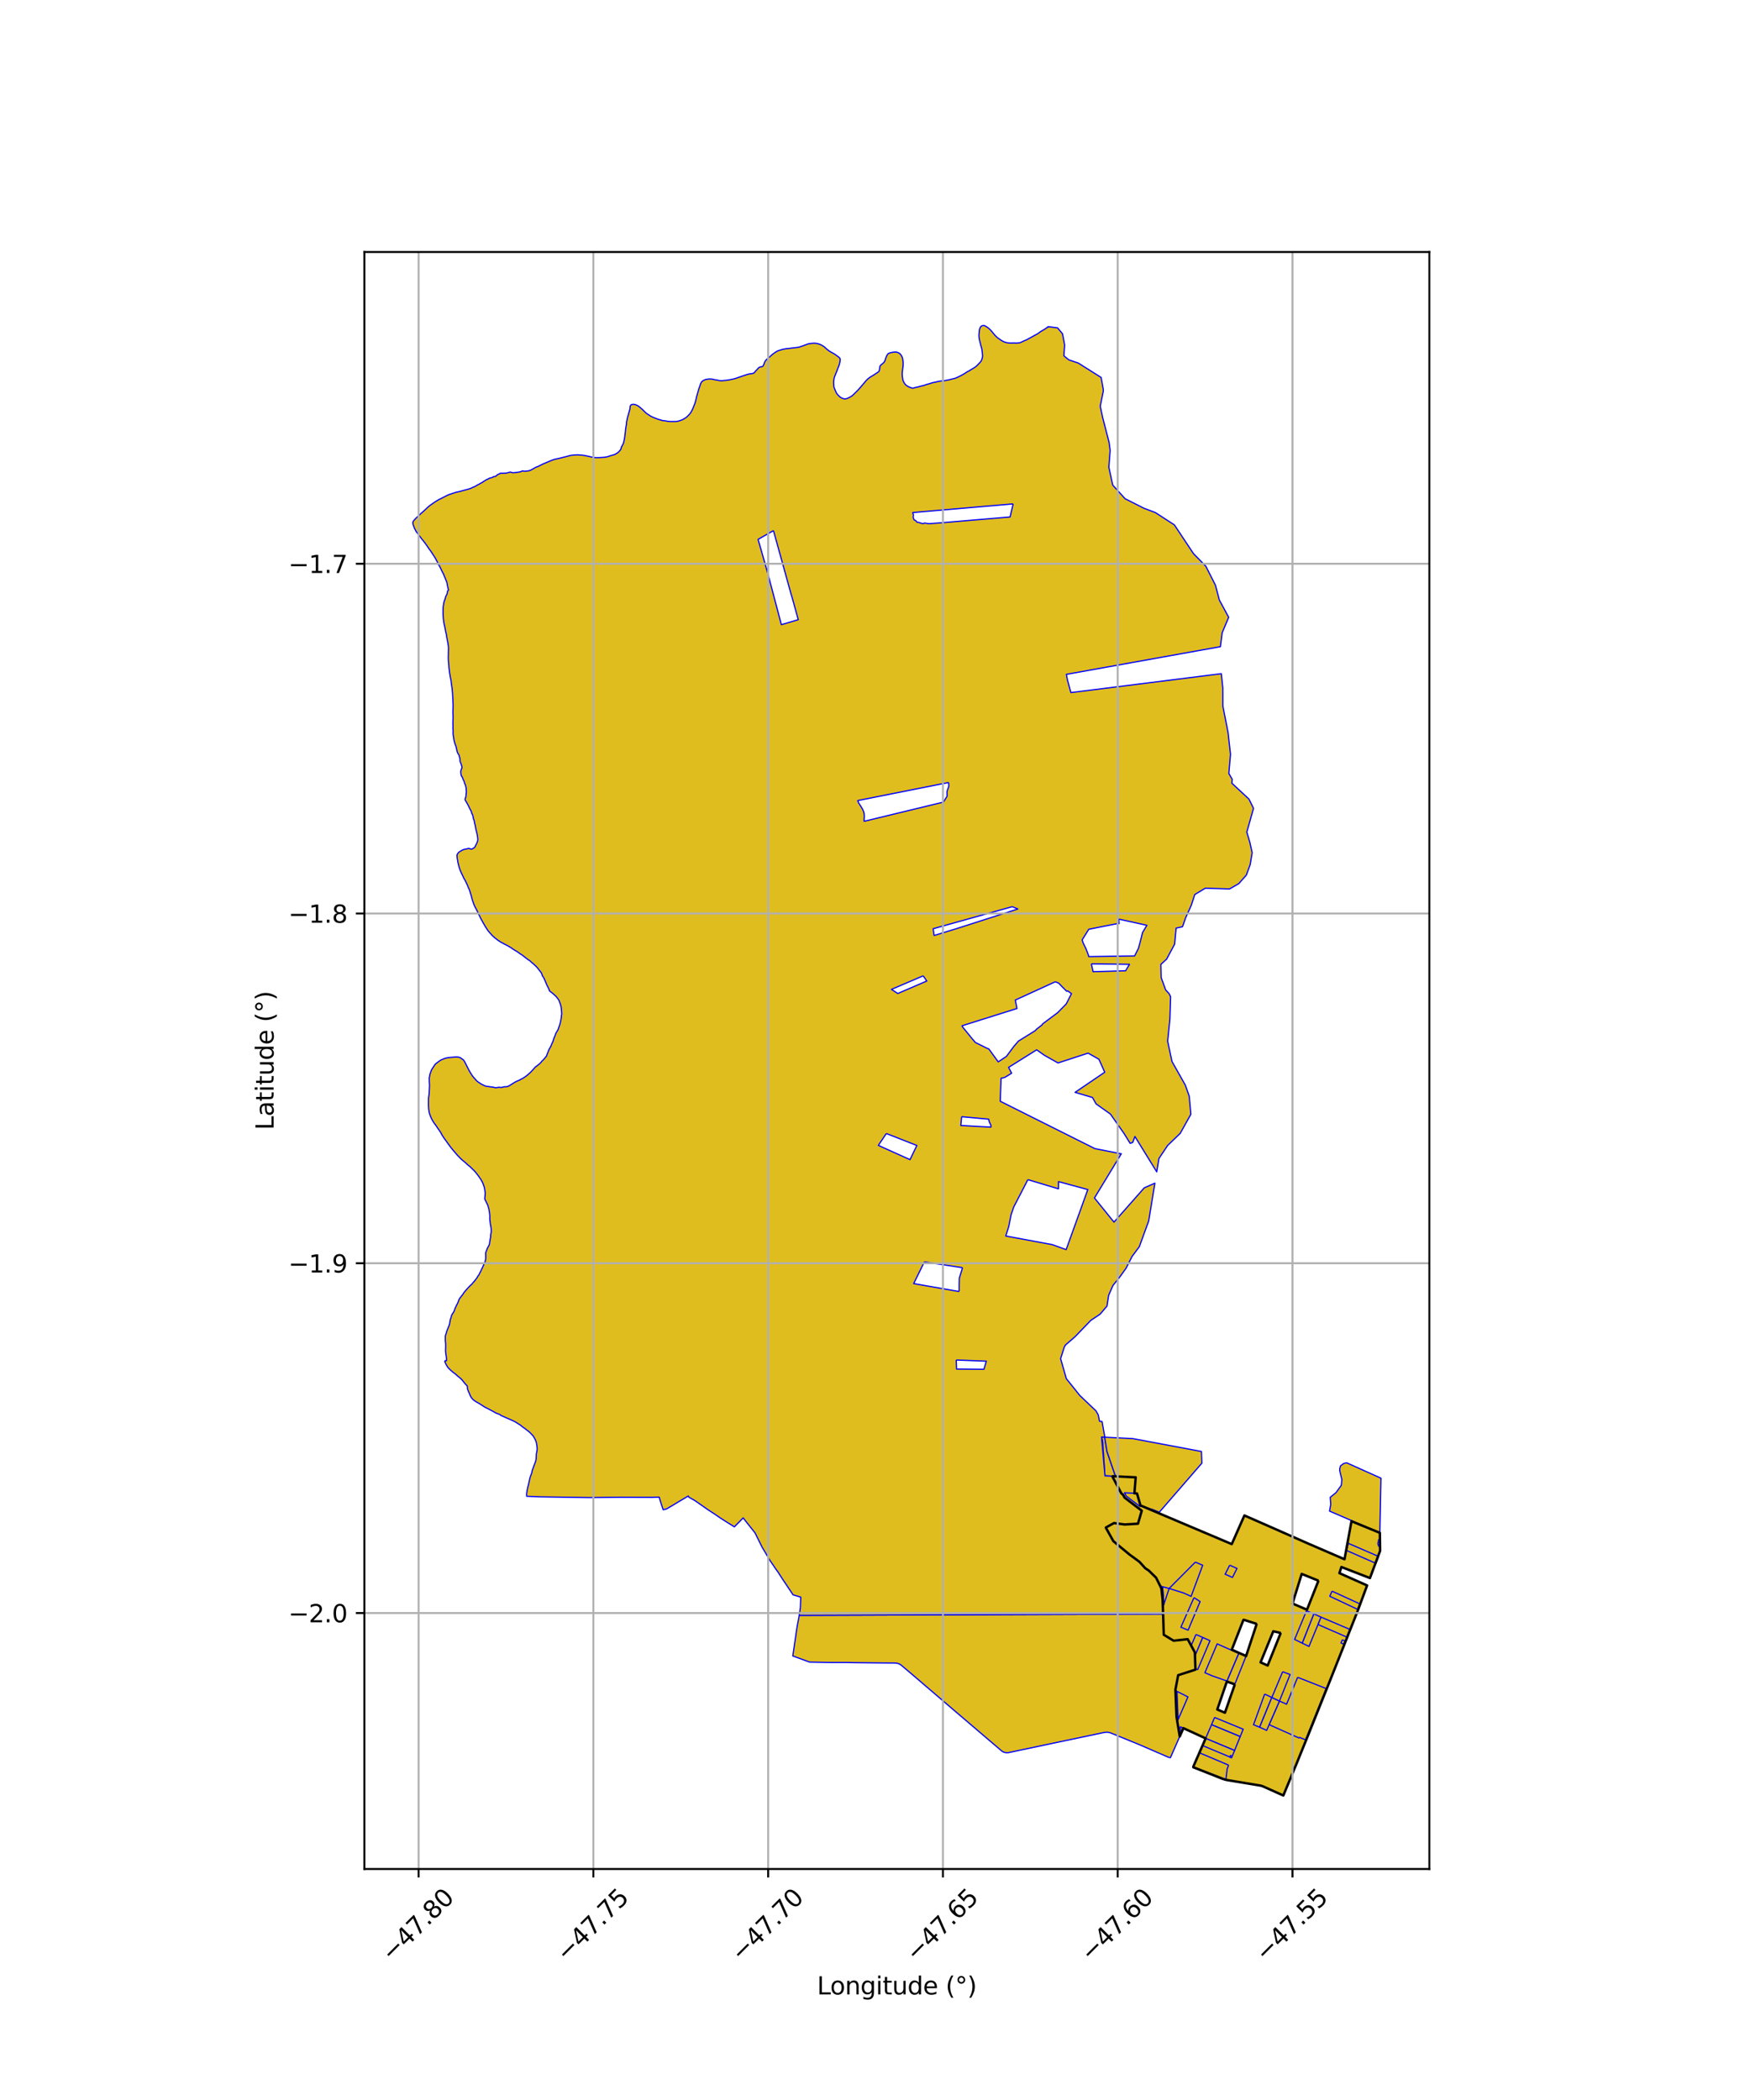 <?xml version="1.0" encoding="utf-8" standalone="no"?>
<!DOCTYPE svg PUBLIC "-//W3C//DTD SVG 1.1//EN"
  "http://www.w3.org/Graphics/SVG/1.1/DTD/svg11.dtd">
<svg xmlns:xlink="http://www.w3.org/1999/xlink" width="720pt" height="864pt" viewBox="0 0 720 864" xmlns="http://www.w3.org/2000/svg" version="1.1">
 <defs>
  <style type="text/css">*{stroke-linejoin: round; stroke-linecap: butt}</style>
 </defs>
 <g id="figure_1">
  <g id="patch_1">
   <path d="M 0 864 
L 720 864 
L 720 0 
L 0 0 
z
" style="fill: #ffffff"/>
  </g>
  <g id="axes_1">
   <g id="patch_2">
    <path d="M 149.92 768.96 
L 588.08 768.96 
L 588.08 103.68 
L 149.92 103.68 
z
" style="fill: #ffffff"/>
   </g>
   <g id="PatchCollection_1">
    <path d="M 453.198 591.226 
L 454.482 591.292 
L 455.458 597.235 
L 456.877 601.366 
L 458.957 607.421 
L 454.616 607.212 
L 454.504 605.861 
L 454.438 604.683 
L 454.325 602.481 
L 454.179 601.244 
L 454.097 599.481 
L 454.012 598.154 
L 453.889 596.735 
L 453.805 595.057 
L 453.76 593.865 
L 453.654 592.988 
L 453.45 592.006 
L 453.198 591.226 
" clip-path="url(#p5f015b8c61)" style="fill: #e0bd1f; stroke: #0000ff; stroke-width: 0.5"/>
    <path d="M 455.931 627.637 
L 456.293 633.296 
L 455.273 633.224 
L 453.754 631.999 
L 455.233 628.024 
L 455.931 627.637 
" clip-path="url(#p5f015b8c61)" style="fill: #e0bd1f; stroke: #0000ff; stroke-width: 0.5"/>
    <path d="M 454.482 591.292 
L 466.072 591.886 
L 494.296 597.178 
L 494.474 602.002 
L 476.954 622.195 
L 474.938 621.344 
L 473.887 620.915 
L 473.261 620.83 
L 469.218 619.379 
L 467.798 614.457 
L 466.726 614.392 
L 467.263 607.82 
L 458.957 607.421 
L 456.877 601.366 
L 455.458 597.235 
L 454.482 591.292 
" clip-path="url(#p5f015b8c61)" style="fill: #e0bd1f; stroke: #0000ff; stroke-width: 0.5"/>
    <path d="M 454.837 613.678 
L 462.648 614.15 
L 463.342 615.498 
L 469.077 619.843 
L 468.626 621.328 
L 455.904 620.151 
L 454.837 613.678 
" clip-path="url(#p5f015b8c61)" style="fill: #e0bd1f; stroke: #0000ff; stroke-width: 0.5"/>
    <path d="M 457.718 607.361 
L 461.273 607.532 
L 467.263 607.82 
L 466.726 614.392 
L 467.798 614.457 
L 469.218 619.379 
L 506.78 635.291 
L 511.986 623.506 
L 520.676 627.32 
L 538.41 635.153 
L 553.169 641.528 
L 556.035 625.87 
L 567.712 630.652 
L 567.808 638.07 
L 563.638 649.263 
L 551.893 644.71 
L 551.074 647.238 
L 562.466 652.298 
L 558.525 662.921 
L 547.637 690.368 
L 538.382 713.452 
L 533.385 725.751 
L 527.994 738.72 
L 527.861 738.654 
L 519.817 735.054 
L 519.297 734.849 
L 518.685 734.666 
L 515.944 734.2 
L 510.794 733.35 
L 505.864 732.537 
L 504.386 732.287 
L 502.985 731.859 
L 490.977 727.116 
L 490.926 726.918 
L 493.454 721.134 
L 494.754 718.165 
L 496.038 715.222 
L 486.887 711.02 
L 486.013 713.004 
L 485.386 714.429 
L 484.05 706.351 
L 483.607 695.167 
L 484.734 689.215 
L 491.835 686.935 
L 491.6 679.835 
L 488.644 674.402 
L 482.857 675.033 
L 478.813 672.593 
L 478.535 664.044 
L 478.342 658.198 
L 477.822 653.504 
L 475.66 649.129 
L 472.661 646.193 
L 471.182 645.206 
L 468.791 642.575 
L 464.595 639.489 
L 458.074 634.085 
L 454.952 628.49 
L 458.327 626.627 
L 462.725 627.218 
L 468.192 626.898 
L 469.748 621.551 
L 462.682 616.159 
L 462.081 615.008 
L 461.356 614.404 
L 457.839 607.818 
L 457.718 607.361 
M 535.561 647.556 
L 531.78 659.731 
L 537.727 662.287 
L 542.459 650.342 
L 535.561 647.556 
M 511.812 666.459 
L 511.573 666.485 
L 506.79 678.732 
L 512.679 681.333 
L 517.045 668.114 
L 511.812 666.459 
M 523.868 671.142 
L 518.63 683.935 
L 521.544 685.236 
L 526.929 671.849 
L 523.868 671.142 
M 504.756 691.838 
L 500.824 703.336 
L 503.978 704.658 
L 508.047 692.998 
L 504.756 691.838 
" clip-path="url(#p5f015b8c61)" style="fill: #e0bd1f; stroke: #0000ff; stroke-width: 0.5"/>
    <path d="M 467.795 614.461 
L 469.218 619.379 
L 469.077 619.843 
L 463.342 615.498 
L 462.648 614.15 
L 467.795 614.461 
" clip-path="url(#p5f015b8c61)" style="fill: #e0bd1f; stroke: #0000ff; stroke-width: 0.5"/>
    <path d="M 479.985 694.317 
L 482.75 695.144 
L 483.008 695.254 
L 484.256 695.886 
L 484.647 705.86 
L 484.879 707.072 
L 483.783 709.595 
L 474.857 705.599 
L 479.985 694.317 
" clip-path="url(#p5f015b8c61)" style="fill: #e0bd1f; stroke: #0000ff; stroke-width: 0.5"/>
    <path d="M 478.331 652.836 
L 481.005 653.539 
L 478.847 660.083 
L 478.331 652.836 
" clip-path="url(#p5f015b8c61)" style="fill: #e0bd1f; stroke: #0000ff; stroke-width: 0.5"/>
    <path d="M 491.793 642.703 
L 494.819 643.985 
L 490.053 656.813 
L 487.076 655.439 
L 481.005 653.539 
L 491.793 642.703 
" clip-path="url(#p5f015b8c61)" style="fill: #e0bd1f; stroke: #0000ff; stroke-width: 0.5"/>
    <path d="M 484.256 695.886 
L 488.75 698.164 
L 484.879 707.072 
L 484.647 705.86 
L 484.256 695.886 
" clip-path="url(#p5f015b8c61)" style="fill: #e0bd1f; stroke: #0000ff; stroke-width: 0.5"/>
    <path d="M 485.513 710.389 
L 486.887 711.02 
L 486.013 713.004 
L 485.513 710.389 
" clip-path="url(#p5f015b8c61)" style="fill: #e0bd1f; stroke: #0000ff; stroke-width: 0.5"/>
    <path d="M 491.242 657.31 
L 493.755 658.926 
L 488.819 670.697 
L 485.847 669.484 
L 491.242 657.31 
" clip-path="url(#p5f015b8c61)" style="fill: #e0bd1f; stroke: #0000ff; stroke-width: 0.5"/>
    <path d="M 490.086 677.053 
L 491.6 679.835 
L 491.648 681.3 
L 489.837 685.592 
L 486.966 684.285 
L 490.086 677.053 
" clip-path="url(#p5f015b8c61)" style="fill: #e0bd1f; stroke: #0000ff; stroke-width: 0.5"/>
    <path d="M 492.065 672.467 
L 494.856 673.701 
L 491.648 681.3 
L 491.6 679.835 
L 490.086 677.053 
L 492.065 672.467 
" clip-path="url(#p5f015b8c61)" style="fill: #e0bd1f; stroke: #0000ff; stroke-width: 0.5"/>
    <path d="M 505.502 726.243 
L 504.897 727.702 
L 504.368 732.11 
L 490.926 726.918 
L 493.454 721.134 
L 505.502 726.243 
" clip-path="url(#p5f015b8c61)" style="fill: #e0bd1f; stroke: #0000ff; stroke-width: 0.5"/>
    <path d="M 509.673 680.278 
L 504.84 691.637 
L 501.783 690.557 
L 498.726 689.483 
L 495.725 688.205 
L 500.78 676.332 
L 509.673 680.278 
" clip-path="url(#p5f015b8c61)" style="fill: #e0bd1f; stroke: #0000ff; stroke-width: 0.5"/>
    <path d="M 499.702 706.602 
L 511.483 711.45 
L 510.247 714.488 
L 498.462 709.599 
L 499.702 706.602 
" clip-path="url(#p5f015b8c61)" style="fill: #e0bd1f; stroke: #0000ff; stroke-width: 0.5"/>
    <path d="M 509.723 680.159 
L 512.626 681.475 
L 508.105 692.786 
L 504.84 691.637 
L 509.673 680.278 
L 509.723 680.159 
" clip-path="url(#p5f015b8c61)" style="fill: #e0bd1f; stroke: #0000ff; stroke-width: 0.5"/>
    <path d="M 520.321 696.984 
L 523.273 698.387 
L 518.247 710.624 
L 515.731 709.619 
L 520.321 696.984 
" clip-path="url(#p5f015b8c61)" style="fill: #e0bd1f; stroke: #0000ff; stroke-width: 0.5"/>
    <path d="M 498.462 709.599 
L 510.247 714.488 
L 507.939 720.199 
L 496.036 715.222 
L 498.462 709.599 
" clip-path="url(#p5f015b8c61)" style="fill: #e0bd1f; stroke: #0000ff; stroke-width: 0.5"/>
    <path d="M 505.935 643.967 
L 508.928 645.287 
L 507.073 649.01 
L 506.622 648.813 
L 504.987 648.063 
L 504.048 647.68 
L 505.935 643.967 
" clip-path="url(#p5f015b8c61)" style="fill: #e0bd1f; stroke: #0000ff; stroke-width: 0.5"/>
    <path d="M 477.677 652.664 
L 478.331 652.836 
L 478.847 660.083 
L 477.702 663.557 
L 474.075 663.57 
L 477.677 652.664 
" clip-path="url(#p5f015b8c61)" style="fill: #e0bd1f; stroke: #0000ff; stroke-width: 0.5"/>
    <path d="M 567.597 634.234 
L 567.6 635.537 
L 567.594 635.923 
L 567.607 636.09 
L 567.152 636.059 
L 567.161 635.933 
L 566.983 635.541 
L 566.997 635.219 
L 566.894 635.213 
L 567.016 634.245 
L 567.597 634.234 
" clip-path="url(#p5f015b8c61)" style="fill: #e0bd1f; stroke: #0000ff; stroke-width: 0.5"/>
    <path d="M 567.119 633.441 
L 567.676 633.463 
L 567.617 633.878 
L 567.082 633.657 
L 567.119 633.441 
" clip-path="url(#p5f015b8c61)" style="fill: #e0bd1f; stroke: #0000ff; stroke-width: 0.5"/>
    <path d="M 506.246 722.278 
L 506.957 722.577 
L 506.685 723.239 
L 505.971 722.936 
L 505.995 722.875 
L 506.246 722.278 
" clip-path="url(#p5f015b8c61)" style="fill: #e0bd1f; stroke: #0000ff; stroke-width: 0.5"/>
    <path d="M 496.036 715.222 
L 507.939 720.199 
L 506.957 722.577 
L 506.246 722.278 
L 505.995 722.875 
L 494.753 718.165 
L 496.036 715.222 
" clip-path="url(#p5f015b8c61)" style="fill: #e0bd1f; stroke: #0000ff; stroke-width: 0.5"/>
    <path d="M 491.648 681.3 
L 491.82 686.494 
L 489.837 685.592 
L 491.648 681.3 
" clip-path="url(#p5f015b8c61)" style="fill: #e0bd1f; stroke: #0000ff; stroke-width: 0.5"/>
    <path d="M 494.856 673.701 
L 497.829 675.033 
L 492.772 686.923 
L 491.82 686.494 
L 491.648 681.3 
L 494.856 673.701 
" clip-path="url(#p5f015b8c61)" style="fill: #e0bd1f; stroke: #0000ff; stroke-width: 0.5"/>
    <path d="M 478.535 664.044 
L 478.813 672.593 
L 482.857 675.033 
L 488.644 674.402 
L 491.6 679.835 
L 491.835 686.935 
L 484.734 689.215 
L 483.607 695.167 
L 484.05 706.351 
L 485.386 714.429 
L 481.544 723.159 
L 480.746 722.994 
L 468.547 717.71 
L 456.734 712.899 
L 456.002 712.733 
L 455.252 712.68 
L 454.513 712.755 
L 453.799 712.894 
L 435.715 716.697 
L 418.201 720.387 
L 414.804 721.103 
L 414.124 721.129 
L 413.464 721.029 
L 412.828 720.826 
L 412.253 720.502 
L 402.173 711.905 
L 393.686 704.668 
L 381.54 694.265 
L 380.969 693.778 
L 380.42 693.305 
L 379.867 692.832 
L 379.31 692.352 
L 378.764 691.885 
L 378.217 691.406 
L 377.654 690.931 
L 377.102 690.465 
L 376.579 690.009 
L 376.049 689.56 
L 370.633 684.973 
L 369.992 684.599 
L 369.285 684.351 
L 368.566 684.224 
L 368.005 684.22 
L 361.716 684.175 
L 351.605 684.071 
L 351.39 684.068 
L 348.219 684.007 
L 345.013 683.997 
L 341.835 684.001 
L 333.091 683.84 
L 326.179 681.311 
L 327.969 669.152 
L 328.687 665.352 
L 328.807 664.597 
L 369.874 664.446 
L 478.535 664.044 
" clip-path="url(#p5f015b8c61)" style="fill: #e0bd1f; stroke: #0000ff; stroke-width: 0.5"/>
    <path d="M 404.507 133.92 
L 404.885 133.932 
L 405.25 134.058 
L 405.583 134.242 
L 406.052 134.546 
L 406.799 135.074 
L 407.586 135.843 
L 407.965 136.255 
L 408.798 137.279 
L 409.369 137.969 
L 410.241 138.807 
L 410.986 139.354 
L 411.894 140.001 
L 413.021 140.626 
L 414.063 140.949 
L 415.051 141.126 
L 416.084 141.159 
L 417.173 141.108 
L 418.16 141.182 
L 419.692 140.994 
L 420.407 140.669 
L 421.495 140.157 
L 422.428 139.772 
L 423.294 139.287 
L 424.009 138.907 
L 424.882 138.433 
L 425.571 138.028 
L 426.294 137.661 
L 427.137 137.162 
L 427.448 136.916 
L 427.938 136.576 
L 428.436 136.24 
L 429.627 135.543 
L 430.954 134.654 
L 431.146 134.435 
L 431.292 134.605 
L 431.402 134.419 
L 435.111 134.893 
L 437.138 137.309 
L 438.032 141.969 
L 437.71 146.396 
L 439.742 148.055 
L 443.619 149.355 
L 453.036 155.295 
L 453.939 160.32 
L 453.931 160.92 
L 452.671 167.121 
L 453.665 171.782 
L 456.303 181.999 
L 456.498 183.443 
L 456.746 185.271 
L 456.212 192.238 
L 457.816 199.578 
L 462.886 205.177 
L 470.634 209.097 
L 475.365 210.896 
L 483.169 215.944 
L 491.039 227.79 
L 496.114 232.96 
L 500.085 240.801 
L 500.735 243.296 
L 501.664 246.852 
L 505.507 253.967 
L 502.835 260.335 
L 502.113 266.063 
L 438.731 277.455 
L 439.162 279.691 
L 440.598 284.953 
L 502.474 277.176 
L 503.097 283.033 
L 503.119 290.5 
L 505.26 301.375 
L 506.26 310.331 
L 505.588 318.226 
L 506.989 320.672 
L 506.815 322.208 
L 513.857 328.762 
L 515.732 332.571 
L 515.514 333.346 
L 512.973 342.346 
L 514.215 346.519 
L 515.174 350.82 
L 514.375 355.687 
L 512.775 360.051 
L 509.66 363.569 
L 505.851 365.753 
L 495.924 365.429 
L 491.567 368.041 
L 490.122 372.482 
L 487.801 377.626 
L 486.515 381.291 
L 483.89 381.863 
L 483.274 388.459 
L 479.973 394.63 
L 477.619 396.778 
L 477.74 402.195 
L 479.279 406.434 
L 479.583 407.271 
L 481.011 408.82 
L 481.626 410.099 
L 481.34 419.249 
L 480.397 428.364 
L 482.192 436.729 
L 487.698 446.49 
L 489.285 451.022 
L 489.966 458.425 
L 485.57 466.308 
L 480.403 471.28 
L 476.814 476.655 
L 475.915 482.139 
L 466.936 467.585 
L 466.036 470.027 
L 464.97 470.401 
L 462.42 466.284 
L 456.874 458.374 
L 450.97 454.185 
L 449.468 451.531 
L 442.319 449.426 
L 454.519 441.144 
L 452.125 435.798 
L 447.682 433.29 
L 435.3 437.337 
L 429.647 434.144 
L 426.523 431.926 
L 414.969 439.152 
L 416.199 441.537 
L 416.01 441.686 
L 413.338 443.304 
L 411.872 443.657 
L 411.524 453.078 
L 450.472 472.574 
L 461.331 474.705 
L 450.29 492.876 
L 458.327 502.816 
L 470.783 488.708 
L 475.153 486.79 
L 473.861 494.67 
L 472.611 502.312 
L 468.758 512.904 
L 465.752 516.966 
L 463.324 521.728 
L 460.841 525.217 
L 457.881 528.901 
L 456.125 532.943 
L 455.445 537.368 
L 452.612 540.69 
L 448.77 543.262 
L 442.267 550.003 
L 438.389 553.353 
L 437.858 554.283 
L 436.367 558.989 
L 437.768 563.887 
L 438.722 567.222 
L 444.278 574.146 
L 450.892 580.443 
L 451.85 582.139 
L 452.387 584.754 
L 453.358 584.809 
L 453.434 584.943 
L 454.556 591.296 
L 453.198 591.226 
L 454.616 607.212 
L 457.718 607.361 
L 457.839 607.818 
L 461.356 614.404 
L 462.081 615.008 
L 462.682 616.159 
L 469.748 621.551 
L 468.192 626.898 
L 462.725 627.218 
L 458.327 626.627 
L 454.952 628.49 
L 458.074 634.085 
L 464.595 639.489 
L 468.791 642.575 
L 471.182 645.206 
L 472.661 646.193 
L 475.66 649.129 
L 477.822 653.504 
L 478.342 658.198 
L 478.535 664.044 
L 369.874 664.446 
L 328.807 664.597 
L 328.885 664.109 
L 329.288 661.574 
L 329.454 657.111 
L 326.295 656.165 
L 322.616 650.666 
L 322.038 649.823 
L 320.154 646.89 
L 319.04 645.321 
L 316.856 642.122 
L 313.525 636.508 
L 310.637 630.666 
L 307.607 626.861 
L 306.688 625.698 
L 305.77 624.501 
L 302.146 628.182 
L 299.431 626.503 
L 296.634 624.726 
L 293.91 622.868 
L 291.16 621.07 
L 285.84 617.35 
L 283.422 615.986 
L 283.166 615.501 
L 274.285 620.803 
L 272.856 621.166 
L 271.805 617.985 
L 271.197 615.961 
L 269.019 616.014 
L 268.583 616.066 
L 255.384 616.021 
L 242.324 616.151 
L 222.255 615.846 
L 216.684 615.612 
L 216.647 614.652 
L 216.765 613.918 
L 216.854 613.288 
L 216.996 612.653 
L 217.12 611.975 
L 217.303 611.308 
L 217.478 610.598 
L 217.629 609.894 
L 217.788 609.198 
L 217.918 608.506 
L 218.094 607.836 
L 218.339 607.151 
L 218.611 606.482 
L 218.82 605.784 
L 218.968 605.083 
L 219.187 604.389 
L 219.455 603.696 
L 219.687 603.005 
L 219.851 602.591 
L 220.035 602.112 
L 220.182 601.708 
L 220.363 601.283 
L 220.475 600.792 
L 220.579 600.257 
L 220.595 599.706 
L 220.666 599.012 
L 220.637 598.489 
L 220.727 597.975 
L 220.777 597.614 
L 220.88 597.246 
L 220.95 596.702 
L 221.018 596.165 
L 220.966 595.613 
L 220.942 595.053 
L 220.833 594.494 
L 220.719 593.732 
L 220.617 593.359 
L 220.435 592.816 
L 220.23 592.281 
L 219.842 591.627 
L 219.567 591.113 
L 219.234 590.647 
L 218.709 590.1 
L 218.313 589.685 
L 217.905 589.285 
L 217.197 588.695 
L 216.598 588.27 
L 216.011 587.754 
L 215.369 587.341 
L 214.633 586.781 
L 214.012 586.258 
L 213.464 585.945 
L 212.908 585.583 
L 212.355 585.238 
L 212.078 585.063 
L 211.504 584.765 
L 210.894 584.462 
L 210.246 584.175 
L 209.576 583.884 
L 209.066 583.669 
L 208.404 583.379 
L 208.239 583.31 
L 207.42 582.936 
L 206.743 582.633 
L 206.081 582.348 
L 205.645 581.984 
L 205.11 581.78 
L 204.593 581.57 
L 204.081 581.396 
L 203.605 581.114 
L 203.122 580.823 
L 202.442 580.482 
L 201.623 580.031 
L 201.122 579.761 
L 200.455 579.406 
L 199.773 579.099 
L 199.131 578.725 
L 198.653 578.415 
L 198.338 578.204 
L 197.858 577.899 
L 197.063 577.398 
L 196.56 577.104 
L 195.924 576.77 
L 195.466 576.455 
L 194.714 575.918 
L 194.205 575.372 
L 193.772 574.791 
L 193.434 574.098 
L 193.223 573.561 
L 192.92 572.881 
L 192.61 572.174 
L 192.468 571.82 
L 192.305 571.266 
L 192.271 570.733 
L 192.289 570.564 
L 192.208 570.207 
L 192.112 570.075 
L 191.716 569.711 
L 191.245 569.17 
L 190.799 568.617 
L 190.476 568.19 
L 190.134 567.78 
L 189.777 567.389 
L 189.38 567.041 
L 188.979 566.702 
L 188.565 566.384 
L 188.173 566.048 
L 187.799 565.689 
L 187.416 565.339 
L 186.994 565.047 
L 186.441 564.631 
L 185.924 564.177 
L 185.391 563.73 
L 184.89 563.233 
L 184.404 562.77 
L 184.017 562.188 
L 183.644 561.582 
L 183.336 560.948 
L 183.2 560.619 
L 183.049 560.301 
L 182.987 560.144 
L 183.111 559.884 
L 183.257 559.825 
L 183.404 559.844 
L 183.547 559.875 
L 183.746 559.763 
L 183.695 559.451 
L 183.677 558.741 
L 183.584 558.018 
L 183.472 557.297 
L 183.338 556.396 
L 183.307 555.678 
L 183.321 554.958 
L 183.354 554.22 
L 183.344 553.486 
L 183.34 552.754 
L 183.254 552.029 
L 183.208 551.307 
L 183.219 550.592 
L 183.212 549.882 
L 183.255 549.527 
L 183.41 549.015 
L 183.654 548.339 
L 183.769 547.811 
L 184.044 547.137 
L 184.309 546.451 
L 184.525 545.945 
L 184.735 545.442 
L 184.957 544.747 
L 185.072 544.03 
L 185.199 543.32 
L 185.242 542.969 
L 185.364 542.632 
L 185.56 542.127 
L 185.729 541.412 
L 185.942 540.888 
L 186.248 540.409 
L 186.556 539.929 
L 186.83 539.425 
L 187.023 538.887 
L 187.147 538.528 
L 187.445 537.814 
L 187.792 537.122 
L 188.136 536.429 
L 188.475 535.739 
L 188.722 535.006 
L 188.935 534.47 
L 189.396 533.85 
L 189.863 533.235 
L 190.354 532.643 
L 190.757 531.994 
L 191.218 531.393 
L 191.702 530.814 
L 192.206 530.258 
L 192.71 529.708 
L 193.232 529.166 
L 193.493 528.896 
L 193.924 528.537 
L 194.313 528.129 
L 194.649 527.674 
L 195.043 527.274 
L 195.507 526.682 
L 195.956 526.079 
L 196.306 525.642 
L 196.539 525.131 
L 196.885 524.716 
L 196.984 524.555 
L 197.267 524.08 
L 197.373 523.725 
L 197.694 523.278 
L 197.895 522.751 
L 198.214 522.07 
L 198.555 521.401 
L 198.848 520.711 
L 199.135 520.027 
L 199.469 519.36 
L 199.613 519.013 
L 199.727 518.467 
L 199.826 517.922 
L 199.851 517.183 
L 199.839 516.448 
L 199.809 515.717 
L 199.853 515.358 
L 200.038 514.831 
L 200.243 514.303 
L 200.431 513.772 
L 200.665 513.261 
L 201.058 512.619 
L 201.358 511.933 
L 201.456 511.199 
L 201.585 510.47 
L 201.7 509.727 
L 201.868 508.992 
L 201.862 508.231 
L 201.956 507.683 
L 202.089 506.945 
L 202.088 506.196 
L 202.061 505.449 
L 201.968 504.714 
L 201.82 503.986 
L 201.714 503.246 
L 201.621 502.512 
L 201.526 501.766 
L 201.5 501.584 
L 201.525 500.83 
L 201.518 500.079 
L 201.444 499.326 
L 201.342 498.568 
L 201.2 497.82 
L 201.053 497.084 
L 200.874 496.555 
L 200.743 496.018 
L 200.521 495.505 
L 200.286 495.022 
L 200.035 494.517 
L 199.792 494.01 
L 199.529 493.508 
L 199.418 493.142 
L 199.504 492.398 
L 199.59 491.667 
L 199.649 490.93 
L 199.548 490.162 
L 199.417 489.419 
L 199.302 488.663 
L 199.069 487.937 
L 198.812 487.217 
L 198.522 486.522 
L 198.176 485.857 
L 197.809 485.201 
L 197.36 484.594 
L 196.948 483.955 
L 196.486 483.357 
L 196.03 482.753 
L 195.546 482.177 
L 195.042 481.621 
L 194.508 481.091 
L 193.962 480.58 
L 193.448 480.05 
L 192.865 479.584 
L 192.286 479.127 
L 191.755 478.607 
L 191.2 478.111 
L 190.618 477.647 
L 190.056 477.164 
L 189.511 476.665 
L 189.122 476.258 
L 188.591 475.711 
L 188.08 475.164 
L 187.582 474.596 
L 187.089 474.027 
L 186.603 473.442 
L 186.107 472.866 
L 185.63 472.27 
L 185.164 471.661 
L 184.71 471.046 
L 184.265 470.418 
L 183.81 469.798 
L 183.368 469.165 
L 182.9 468.557 
L 182.483 467.908 
L 182.043 467.28 
L 181.664 466.608 
L 181.304 465.928 
L 180.877 465.293 
L 180.449 464.662 
L 179.997 464.043 
L 179.601 463.389 
L 179.152 462.783 
L 178.689 462.192 
L 178.285 461.556 
L 177.89 460.899 
L 177.544 460.238 
L 177.223 459.56 
L 176.955 458.855 
L 176.71 458.146 
L 176.515 457.414 
L 176.337 456.067 
L 176.319 455.293 
L 176.265 454.53 
L 176.283 453.767 
L 176.284 453.003 
L 176.291 452.243 
L 176.307 451.693 
L 176.389 451.141 
L 176.494 450.388 
L 176.58 449.627 
L 176.594 448.857 
L 176.646 448.09 
L 176.66 447.512 
L 176.697 446.748 
L 176.679 445.979 
L 176.624 445.21 
L 176.609 444.458 
L 176.595 443.89 
L 176.619 443.333 
L 176.793 442.583 
L 176.866 442.011 
L 177.145 441.303 
L 177.317 440.763 
L 177.596 440.102 
L 177.746 439.835 
L 177.936 439.536 
L 178.214 439.126 
L 178.571 438.584 
L 178.996 437.941 
L 179.419 437.539 
L 180.055 437.082 
L 180.658 436.627 
L 181.118 436.294 
L 181.439 436.101 
L 181.966 435.884 
L 182.484 435.649 
L 183.008 435.456 
L 183.733 435.267 
L 184.292 435.174 
L 184.665 435.111 
L 185.415 435.04 
L 185.97 434.999 
L 186.541 434.942 
L 187.333 434.887 
L 187.725 434.857 
L 188.307 434.897 
L 188.691 434.951 
L 189.428 435.19 
L 190.053 435.644 
L 190.532 435.976 
L 190.806 436.258 
L 191.131 436.755 
L 191.411 437.279 
L 191.674 437.816 
L 192.026 438.529 
L 192.394 439.224 
L 192.745 439.939 
L 193.119 440.634 
L 193.51 441.294 
L 193.937 441.975 
L 194.376 442.66 
L 194.882 443.283 
L 195.28 443.72 
L 195.778 444.314 
L 196.323 444.851 
L 196.928 445.313 
L 197.579 445.736 
L 198.249 446.148 
L 198.773 446.397 
L 199.471 446.731 
L 200.024 446.907 
L 200.601 446.982 
L 201.362 447.095 
L 202.118 447.187 
L 202.858 447.284 
L 203.629 447.47 
L 204.042 447.52 
L 204.624 447.43 
L 205.198 447.329 
L 205.987 447.403 
L 206.568 447.381 
L 207.13 447.193 
L 207.707 447.111 
L 208.306 447.109 
L 208.881 446.996 
L 209.582 446.663 
L 210.254 446.236 
L 210.918 445.823 
L 211.581 445.41 
L 212.267 445.014 
L 212.977 444.684 
L 213.52 444.484 
L 214.021 444.219 
L 214.527 443.92 
L 215.058 443.687 
L 215.698 443.26 
L 216.332 442.823 
L 216.956 442.345 
L 217.563 441.8 
L 218.191 441.256 
L 218.766 440.661 
L 219.315 440.064 
L 219.821 439.483 
L 220.212 439.051 
L 220.523 438.813 
L 221.006 438.46 
L 221.471 438.091 
L 221.932 437.719 
L 222.496 437.174 
L 222.998 436.539 
L 223.454 436.141 
L 223.975 435.544 
L 224.47 434.919 
L 224.849 434.499 
L 225.021 433.931 
L 225.264 433.404 
L 225.46 432.856 
L 225.725 432.121 
L 226.073 431.432 
L 226.471 430.761 
L 226.806 430.034 
L 227.1 429.294 
L 227.462 428.587 
L 227.699 427.846 
L 227.924 427.102 
L 228.243 426.38 
L 228.516 425.646 
L 228.812 424.901 
L 229.261 424.222 
L 229.628 423.516 
L 229.874 422.772 
L 230.16 422.003 
L 230.402 421.213 
L 230.606 420.413 
L 230.761 419.603 
L 230.918 418.801 
L 230.986 417.988 
L 231.121 417.188 
L 231.057 416.37 
L 231.012 415.556 
L 230.919 414.75 
L 230.796 413.94 
L 230.546 413.154 
L 230.282 412.391 
L 229.992 411.628 
L 229.559 410.939 
L 229.059 410.304 
L 228.531 409.709 
L 227.929 409.205 
L 227.428 408.732 
L 226.985 408.39 
L 226.639 408.11 
L 226.229 407.828 
L 226.034 407.591 
L 225.926 407.155 
L 225.628 406.497 
L 225.3 405.87 
L 224.967 405.215 
L 224.693 404.53 
L 224.367 403.752 
L 224.036 402.965 
L 223.653 402.171 
L 223.3 401.69 
L 223.084 401.323 
L 223.022 400.981 
L 222.818 400.518 
L 222.552 399.995 
L 222.158 399.564 
L 221.699 398.956 
L 221.234 398.348 
L 220.751 397.786 
L 220.226 397.284 
L 219.717 396.808 
L 219.212 396.338 
L 218.673 395.937 
L 218.167 395.436 
L 217.757 395.112 
L 217.32 394.873 
L 216.809 394.461 
L 216.269 394.062 
L 215.732 393.66 
L 215.233 393.242 
L 214.695 392.826 
L 214.141 392.522 
L 213.615 392.132 
L 213.062 391.748 
L 212.509 391.378 
L 211.935 391.042 
L 211.382 390.701 
L 210.837 390.344 
L 210.304 389.942 
L 209.725 389.632 
L 209.191 389.278 
L 208.627 388.999 
L 208.08 388.685 
L 207.518 388.432 
L 206.992 388.115 
L 206.44 387.855 
L 205.896 387.534 
L 205.384 387.191 
L 204.884 386.86 
L 204.399 386.48 
L 204.018 386.196 
L 203.657 385.918 
L 203.306 385.601 
L 202.836 385.19 
L 202.413 384.787 
L 202.017 384.327 
L 201.614 383.859 
L 201.191 383.413 
L 200.8 382.936 
L 200.445 382.409 
L 200.111 381.872 
L 199.759 381.368 
L 199.44 380.82 
L 199.218 380.396 
L 198.877 379.858 
L 198.583 379.282 
L 198.274 378.736 
L 197.971 378.205 
L 197.697 377.661 
L 197.421 377.121 
L 197.174 376.571 
L 196.86 376.043 
L 196.624 375.457 
L 196.349 374.874 
L 196.076 374.329 
L 195.795 373.792 
L 195.511 373.261 
L 195.244 372.731 
L 195.017 372.199 
L 194.8 371.602 
L 194.592 371.009 
L 194.38 370.389 
L 194.195 369.761 
L 194.031 369.115 
L 193.865 368.474 
L 193.659 367.847 
L 193.472 367.222 
L 193.294 366.59 
L 193.077 365.983 
L 192.797 365.412 
L 192.557 364.852 
L 192.342 364.264 
L 192.076 363.713 
L 191.817 363.167 
L 191.563 362.619 
L 191.297 362.087 
L 190.989 361.604 
L 190.739 361.092 
L 190.486 360.579 
L 190.249 360.054 
L 189.996 359.533 
L 189.741 359.031 
L 189.524 358.509 
L 189.307 357.99 
L 189.119 357.465 
L 188.947 356.944 
L 188.79 356.406 
L 188.65 355.84 
L 188.518 355.269 
L 188.394 354.855 
L 188.323 354.273 
L 188.237 353.838 
L 188.14 353.272 
L 188.066 352.698 
L 188.028 352.116 
L 188.034 351.725 
L 188.215 351.372 
L 188.421 351.042 
L 188.668 350.78 
L 188.963 350.472 
L 189.21 350.339 
L 189.509 350.169 
L 189.905 349.925 
L 190.379 349.664 
L 190.891 349.468 
L 191.298 349.387 
L 191.826 349.301 
L 192.301 349.172 
L 192.747 349.066 
L 193.026 349.097 
L 193.391 349.196 
L 193.768 349.346 
L 194.022 349.37 
L 194.274 349.246 
L 194.62 349.066 
L 195.007 348.837 
L 195.33 348.563 
L 195.57 348.149 
L 195.755 347.664 
L 196.035 347.228 
L 196.244 346.75 
L 196.418 346.252 
L 196.574 345.739 
L 196.573 345.223 
L 196.518 344.521 
L 196.442 343.997 
L 196.355 343.477 
L 196.246 342.964 
L 196.076 342.297 
L 195.911 341.655 
L 195.757 341 
L 195.653 340.355 
L 195.533 339.7 
L 195.379 339.08 
L 195.242 338.601 
L 195.141 337.951 
L 195.056 337.472 
L 194.835 337.015 
L 194.69 336.35 
L 194.555 335.686 
L 194.424 335.209 
L 194.162 334.775 
L 194.009 334.294 
L 193.874 333.793 
L 193.556 333.187 
L 193.232 332.599 
L 192.949 332.024 
L 192.746 331.502 
L 192.543 331.216 
L 192.26 330.642 
L 191.939 330.084 
L 191.627 329.6 
L 191.437 329.239 
L 191.342 328.835 
L 191.435 328.44 
L 191.599 328.04 
L 191.693 327.63 
L 191.735 327.098 
L 191.768 326.582 
L 191.851 326.027 
L 191.87 325.437 
L 191.782 324.877 
L 191.807 324.314 
L 191.659 323.778 
L 191.565 323.219 
L 191.345 322.691 
L 191.137 322.169 
L 190.99 321.611 
L 190.788 321.121 
L 190.488 320.591 
L 190.339 320.043 
L 190.089 319.589 
L 189.795 319.117 
L 189.66 318.529 
L 189.604 317.917 
L 189.563 317.32 
L 189.679 316.89 
L 189.885 316.356 
L 190.017 315.984 
L 190.068 315.603 
L 189.997 315.211 
L 189.831 314.701 
L 189.647 314.153 
L 189.439 313.631 
L 189.308 313.296 
L 189.29 312.802 
L 189.234 312.246 
L 189.147 311.743 
L 188.946 311.214 
L 188.907 310.832 
L 188.758 310.53 
L 188.467 310.105 
L 188.223 309.571 
L 188.036 309.064 
L 187.945 308.533 
L 187.793 307.885 
L 187.681 307.378 
L 187.543 306.923 
L 187.317 306.399 
L 187.124 305.799 
L 186.95 305.192 
L 186.8 304.587 
L 186.704 303.967 
L 186.593 303.345 
L 186.506 302.723 
L 186.427 302.098 
L 186.402 301.481 
L 186.43 300.845 
L 186.417 300.365 
L 186.354 299.759 
L 186.383 299.14 
L 186.389 298.525 
L 186.336 297.925 
L 186.373 297.306 
L 186.364 296.685 
L 186.391 296.047 
L 186.411 295.397 
L 186.398 294.762 
L 186.399 294.134 
L 186.354 293.518 
L 186.363 292.883 
L 186.359 292.266 
L 186.402 291.601 
L 186.397 290.958 
L 186.415 290.324 
L 186.402 289.693 
L 186.374 289.08 
L 186.342 288.477 
L 186.349 287.865 
L 186.294 287.263 
L 186.27 286.661 
L 186.214 286.033 
L 186.21 285.405 
L 186.133 284.783 
L 186.107 284.161 
L 186.02 283.552 
L 185.967 282.926 
L 185.868 282.33 
L 185.79 281.749 
L 185.685 281.155 
L 185.617 280.532 
L 185.554 279.876 
L 185.404 279.243 
L 185.272 278.617 
L 185.17 277.987 
L 185.064 277.353 
L 184.956 276.715 
L 184.883 276.065 
L 184.794 275.417 
L 184.722 274.765 
L 184.685 274.094 
L 184.624 273.412 
L 184.569 272.747 
L 184.502 272.075 
L 184.466 271.226 
L 184.443 270.546 
L 184.457 269.873 
L 184.49 269.18 
L 184.472 268.503 
L 184.504 267.842 
L 184.507 267.22 
L 184.526 266.647 
L 184.5 266.099 
L 184.434 265.532 
L 184.324 264.949 
L 184.239 264.359 
L 184.124 263.787 
L 184.022 263.218 
L 183.899 262.651 
L 183.8 262.091 
L 183.728 261.546 
L 183.626 260.986 
L 183.507 260.419 
L 183.354 259.882 
L 183.265 259.287 
L 183.141 258.71 
L 183.04 258.148 
L 182.935 257.575 
L 182.784 257.011 
L 182.667 256.43 
L 182.573 255.84 
L 182.51 255.231 
L 182.409 254.645 
L 182.376 254.062 
L 182.339 253.467 
L 182.3 252.833 
L 182.278 252.192 
L 182.309 251.735 
L 182.302 251.127 
L 182.291 250.524 
L 182.319 249.928 
L 182.399 249.314 
L 182.511 248.661 
L 182.608 247.97 
L 182.807 247.257 
L 183.007 246.753 
L 183.209 246.161 
L 183.35 245.486 
L 183.688 244.88 
L 183.956 244.256 
L 184.064 243.674 
L 184.145 243.262 
L 184.26 243.036 
L 184.487 242.885 
L 184.5 242.583 
L 184.316 241.949 
L 184.18 241.338 
L 184.049 240.728 
L 183.935 240.04 
L 183.857 239.607 
L 183.696 239.203 
L 183.515 238.787 
L 183.342 238.358 
L 183.16 237.867 
L 182.963 237.395 
L 182.734 236.842 
L 182.499 236.246 
L 182.206 235.691 
L 181.914 235.145 
L 181.639 234.576 
L 181.377 233.987 
L 181.083 233.419 
L 180.787 232.854 
L 180.441 232.337 
L 180.161 231.815 
L 179.94 231.197 
L 179.609 230.652 
L 179.346 230.064 
L 179.014 229.502 
L 178.666 228.966 
L 178.331 228.439 
L 177.983 227.903 
L 177.642 227.406 
L 177.319 226.868 
L 176.943 226.371 
L 176.555 225.893 
L 176.229 225.386 
L 175.877 224.855 
L 175.521 224.332 
L 175.228 223.947 
L 174.871 223.411 
L 174.471 222.961 
L 174.221 222.571 
L 173.915 222.223 
L 173.547 221.783 
L 173.195 221.312 
L 172.867 220.852 
L 172.509 220.42 
L 172.185 219.991 
L 171.878 219.552 
L 171.644 219.213 
L 171.385 218.926 
L 171.178 218.614 
L 170.998 218.257 
L 170.804 217.857 
L 170.556 217.4 
L 170.377 216.954 
L 170.204 216.534 
L 170.085 216.135 
L 169.95 215.754 
L 169.867 215.36 
L 169.836 214.964 
L 169.915 214.686 
L 170.162 214.285 
L 170.49 213.895 
L 170.864 213.477 
L 171.252 213.09 
L 171.658 212.708 
L 172.065 212.353 
L 172.491 212.013 
L 172.84 211.591 
L 173.217 211.226 
L 173.638 210.893 
L 174.043 210.531 
L 174.449 210.157 
L 174.851 209.772 
L 175.119 209.528 
L 175.39 209.273 
L 175.679 208.996 
L 176.022 208.677 
L 176.451 208.312 
L 177.045 207.845 
L 177.651 207.42 
L 178.112 207.102 
L 178.718 206.666 
L 179.192 206.379 
L 179.644 206.083 
L 180.101 205.812 
L 180.557 205.549 
L 181.177 205.244 
L 181.818 204.923 
L 182.445 204.59 
L 183.084 204.275 
L 183.717 203.941 
L 184.385 203.636 
L 185.058 203.37 
L 185.745 203.161 
L 186.417 202.925 
L 187.093 202.69 
L 187.782 202.495 
L 188.304 202.38 
L 189.029 202.232 
L 189.751 202.041 
L 190.29 201.877 
L 190.849 201.733 
L 191.405 201.582 
L 191.969 201.441 
L 192.532 201.295 
L 193.274 201.058 
L 193.806 200.851 
L 194.498 200.511 
L 195.037 200.303 
L 195.723 199.964 
L 196.217 199.662 
L 196.717 199.376 
L 197.231 199.132 
L 197.589 198.909 
L 197.927 198.714 
L 198.25 198.565 
L 198.598 198.365 
L 198.856 198.114 
L 199.171 197.967 
L 199.507 197.768 
L 199.811 197.536 
L 200.132 197.365 
L 200.479 197.211 
L 200.718 197.089 
L 201.091 196.92 
L 201.456 196.705 
L 201.858 196.616 
L 202.235 196.528 
L 202.599 196.431 
L 202.888 196.188 
L 203.257 196.035 
L 203.549 196.036 
L 203.801 196.011 
L 204.086 195.801 
L 204.401 195.597 
L 204.628 195.321 
L 204.986 195.159 
L 205.36 195.022 
L 205.76 194.738 
L 208.22 194.675 
L 208.437 194.582 
L 208.617 194.535 
L 208.722 194.541 
L 208.973 194.51 
L 209.304 194.413 
L 209.62 194.263 
L 209.784 194.22 
L 210.137 194.258 
L 210.49 194.372 
L 210.84 194.488 
L 211.21 194.504 
L 211.578 194.478 
L 212.112 194.398 
L 212.656 194.342 
L 213.461 194.233 
L 213.813 194.165 
L 214.201 194.087 
L 214.569 193.899 
L 214.977 193.737 
L 215.184 193.758 
L 215.756 193.889 
L 216.76 193.808 
L 217.804 193.625 
L 218.384 193.409 
L 219.266 192.923 
L 220.536 192.197 
L 221.142 192.012 
L 222.257 191.461 
L 223.364 190.902 
L 224.314 190.513 
L 225.264 190.111 
L 226.222 189.714 
L 227.2 189.298 
L 228.365 188.929 
L 229.376 188.726 
L 230.625 188.429 
L 231.878 188.123 
L 233.085 187.822 
L 234.093 187.534 
L 235.117 187.309 
L 236.581 187.171 
L 237.641 187.123 
L 238.722 187.207 
L 240.009 187.316 
L 240.876 187.482 
L 241.937 187.703 
L 243.018 187.954 
L 243.62 188.094 
L 244.836 188.266 
L 246.074 188.285 
L 247.121 188.245 
L 248.37 188.17 
L 249.391 188.024 
L 250.168 187.84 
L 250.762 187.619 
L 251.197 187.487 
L 251.643 187.358 
L 252.294 187.175 
L 252.704 187.05 
L 253.111 186.887 
L 253.693 186.545 
L 254.224 186.186 
L 254.53 185.918 
L 254.939 185.498 
L 255.168 185.194 
L 255.389 184.882 
L 255.544 184.545 
L 255.582 184.358 
L 255.64 183.959 
L 255.869 183.593 
L 255.968 183.403 
L 256.26 182.844 
L 256.584 182.112 
L 256.694 181.523 
L 256.921 180.544 
L 257.012 179.951 
L 257.082 179.354 
L 257.179 178.543 
L 257.306 177.538 
L 257.386 176.535 
L 257.483 175.954 
L 257.609 175.187 
L 257.742 174.436 
L 257.762 173.674 
L 257.903 173.128 
L 257.992 172.571 
L 258.103 172.033 
L 258.256 171.51 
L 258.409 171.004 
L 258.546 170.509 
L 258.72 169.852 
L 258.912 169.18 
L 259.099 168.489 
L 259.189 168.144 
L 259.251 167.612 
L 259.264 167.082 
L 259.665 166.535 
L 260.441 166.323 
L 261.321 166.442 
L 262.151 166.796 
L 262.734 167.148 
L 263.439 167.706 
L 264.3 168.456 
L 264.937 169.101 
L 265.729 169.872 
L 266.249 170.247 
L 267.147 170.846 
L 267.683 171.194 
L 268.624 171.656 
L 269.763 172.117 
L 270.922 172.554 
L 271.546 172.71 
L 272.567 173.022 
L 273.64 173.138 
L 274.718 173.33 
L 275.815 173.44 
L 276.909 173.437 
L 277.986 173.436 
L 279.044 173.265 
L 280.064 172.953 
L 280.843 172.637 
L 281.402 172.308 
L 282.122 171.885 
L 282.623 171.478 
L 283.09 171.023 
L 283.68 170.41 
L 284.199 169.758 
L 284.721 168.817 
L 285.161 167.827 
L 285.558 166.824 
L 285.879 166.033 
L 286.131 165.243 
L 286.409 164.091 
L 286.513 163.494 
L 286.743 162.757 
L 286.871 162.22 
L 287.175 161.177 
L 287.439 160.28 
L 287.642 159.609 
L 287.853 159.097 
L 288.134 158.254 
L 288.244 157.913 
L 288.566 157.244 
L 289.172 156.652 
L 290.187 156.169 
L 290.859 156.027 
L 291.954 155.907 
L 293.032 155.97 
L 293.839 156.19 
L 294.671 156.316 
L 295.679 156.523 
L 296.684 156.669 
L 297.711 156.566 
L 298.97 156.453 
L 300.435 156.204 
L 301.481 155.992 
L 302.684 155.681 
L 303.28 155.464 
L 304.276 155.122 
L 305.458 154.723 
L 306.424 154.391 
L 307.173 154.147 
L 307.714 153.985 
L 308.473 153.815 
L 309.059 153.766 
L 309.792 153.635 
L 310.297 153.369 
L 310.659 152.923 
L 310.875 152.652 
L 311.249 152.268 
L 311.503 152.014 
L 311.871 151.588 
L 312.264 151.199 
L 312.904 150.918 
L 313.421 150.898 
L 313.899 150.631 
L 314.178 150.131 
L 314.441 149.469 
L 314.619 148.96 
L 314.89 148.478 
L 315.281 148.001 
L 315.901 147.446 
L 316.703 146.782 
L 317.426 146.142 
L 317.886 145.732 
L 318.384 145.362 
L 318.908 145.013 
L 319.641 144.53 
L 320.271 144.266 
L 320.934 144.052 
L 321.374 143.922 
L 322.026 143.72 
L 322.685 143.593 
L 323.341 143.48 
L 324.199 143.395 
L 325.261 143.271 
L 326.548 143.112 
L 327.611 142.989 
L 328.661 142.846 
L 329.647 142.525 
L 330.604 142.182 
L 331.56 141.835 
L 332.338 141.533 
L 332.966 141.4 
L 333.808 141.282 
L 334.643 141.214 
L 335.267 141.204 
L 336.136 141.319 
L 337.019 141.555 
L 337.841 141.893 
L 338.417 142.232 
L 338.99 142.589 
L 339.502 143.034 
L 340.169 143.65 
L 341.059 144.34 
L 341.787 144.805 
L 342.692 145.28 
L 343.307 145.655 
L 344.235 146.296 
L 345.116 146.949 
L 345.515 147.355 
L 345.664 147.766 
L 345.682 148.225 
L 345.475 149.367 
L 345.227 150.264 
L 344.975 150.903 
L 344.645 151.741 
L 344.26 152.801 
L 343.725 154.068 
L 343.249 155.336 
L 343.015 156.679 
L 342.974 157.565 
L 343.103 159.14 
L 343.149 159.357 
L 343.556 160.374 
L 343.812 161.008 
L 344.216 161.81 
L 344.597 162.327 
L 345.418 163.162 
L 345.969 163.572 
L 346.36 163.782 
L 347.32 164.109 
L 347.687 164.138 
L 348.469 163.972 
L 349.617 163.427 
L 350.552 162.863 
L 351.175 162.309 
L 351.787 161.697 
L 352.257 161.24 
L 353.014 160.476 
L 353.886 159.49 
L 354.56 158.706 
L 355.374 157.766 
L 355.885 157.145 
L 356.276 156.678 
L 356.688 156.232 
L 357.437 155.577 
L 357.919 155.229 
L 358.246 155.008 
L 358.934 154.615 
L 359.61 154.19 
L 360.102 153.871 
L 360.589 153.563 
L 361.045 153.243 
L 361.346 153.048 
L 361.594 152.782 
L 361.769 152.467 
L 361.887 151.735 
L 361.925 151.357 
L 361.985 150.977 
L 362.172 150.446 
L 362.431 150.168 
L 362.852 149.81 
L 363.138 149.586 
L 363.55 149.239 
L 363.878 148.8 
L 364.126 148.316 
L 364.339 147.618 
L 364.502 147.094 
L 364.72 146.596 
L 364.883 146.274 
L 365.064 145.962 
L 365.397 145.517 
L 365.754 145.355 
L 366.312 145.113 
L 366.904 145.022 
L 367.479 144.912 
L 368.057 144.848 
L 368.856 144.844 
L 369.65 145.137 
L 370.202 145.473 
L 370.626 145.951 
L 370.971 146.481 
L 371.159 146.878 
L 371.356 147.509 
L 371.555 148.79 
L 371.596 149.634 
L 371.537 150.719 
L 371.407 151.585 
L 371.299 152.474 
L 371.209 153.146 
L 371.182 154.023 
L 371.232 154.687 
L 371.38 155.793 
L 371.494 156.442 
L 371.859 157.236 
L 372.181 157.802 
L 372.59 158.308 
L 373.109 158.717 
L 373.492 158.952 
L 373.87 159.151 
L 374.43 159.389 
L 375.154 159.634 
L 375.797 159.718 
L 375.812 159.704 
L 376.031 159.58 
L 376.645 159.402 
L 377.201 159.3 
L 378.208 159.052 
L 379.238 158.771 
L 380.047 158.608 
L 381.198 158.193 
L 382.478 157.836 
L 383.659 157.444 
L 384.899 157.208 
L 386.294 156.882 
L 387.556 156.719 
L 388.955 156.555 
L 390.365 156.279 
L 391.776 155.923 
L 392.963 155.638 
L 394.074 155.164 
L 395.273 154.561 
L 396.198 154.061 
L 396.971 153.619 
L 397.895 152.98 
L 398.566 152.665 
L 399.396 152.141 
L 400.084 151.736 
L 400.98 151.194 
L 401.788 150.593 
L 402.216 150.13 
L 402.522 149.831 
L 402.924 149.395 
L 403.319 149.012 
L 403.721 148.43 
L 403.942 147.942 
L 404.134 147.247 
L 404.26 146.558 
L 404.213 145.85 
L 404.164 145.294 
L 404.094 144.561 
L 403.963 143.681 
L 403.817 142.982 
L 403.595 142.31 
L 403.374 141.456 
L 403.2 140.775 
L 403.001 139.919 
L 402.839 139.044 
L 402.757 138.334 
L 402.755 137.798 
L 402.794 137.262 
L 402.876 136.576 
L 402.932 135.87 
L 403.071 135.324 
L 403.344 134.633 
L 403.561 134.367 
L 403.839 134.161 
L 404.155 133.991 
L 404.507 133.92 
M 318.227 218.303 
L 315.783 219.713 
L 311.898 221.913 
L 315.544 234.652 
L 315.653 235.015 
L 321.478 257.007 
L 328.426 254.957 
L 326.442 247.765 
L 325.955 246.021 
L 325.429 244.279 
L 318.227 218.303 
M 416.825 207.319 
L 376.334 210.819 
L 375.517 210.914 
L 375.823 211.868 
L 375.7 212.837 
L 376.106 213.909 
L 376.781 214.22 
L 377.346 214.914 
L 377.974 214.91 
L 378.446 215.093 
L 379.64 215.461 
L 380.459 215.195 
L 382.161 215.477 
L 387.709 215.054 
L 415.577 212.689 
L 415.902 211.295 
L 416.193 210.056 
L 416.825 207.319 
M 390.297 321.948 
L 352.904 329.38 
L 353.257 330.309 
L 353.828 331.206 
L 354.419 332.135 
L 354.95 333.058 
L 355.34 333.971 
L 355.545 334.882 
L 355.6 335.783 
L 355.557 336.738 
L 355.502 337.848 
L 355.75 337.854 
L 388.168 330.002 
L 389.655 327.578 
L 389.63 325.617 
L 390.372 323.465 
L 390.297 321.948 
M 416.488 373.03 
L 383.926 382.108 
L 384.333 384.895 
L 394.018 381.915 
L 418.784 373.986 
L 416.488 373.03 
M 460.298 378.148 
L 460.431 380.005 
L 459.872 379.967 
L 447.946 382.333 
L 445.229 386.7 
L 445.614 387.91 
L 446.876 390.501 
L 447.867 393.167 
L 447.923 393.579 
L 457.949 393.431 
L 458.191 393.429 
L 466.818 393.29 
L 468.403 390.141 
L 469.261 386.94 
L 470.069 383.69 
L 471.852 380.697 
L 460.298 378.148 
M 449.012 396.573 
L 449.722 399.775 
L 455.285 399.627 
L 455.437 399.621 
L 463.111 399.394 
L 464.701 396.758 
L 456.241 396.651 
L 456.09 396.648 
L 449.012 396.573 
M 434.204 403.941 
L 433.552 404.217 
L 417.727 411.46 
L 418.406 414.934 
L 395.834 422.034 
L 395.954 422.414 
L 400.039 427.439 
L 401.303 428.901 
L 406.087 431.278 
L 406.811 431.559 
L 407.127 431.964 
L 410.698 436.883 
L 414.074 434.631 
L 417.054 430.624 
L 419.019 428.324 
L 424.631 424.845 
L 425.974 424 
L 426.496 423.409 
L 428.764 421.651 
L 428.899 421.306 
L 435.137 416.646 
L 438.684 413.037 
L 440.833 408.822 
L 439.527 407.866 
L 439.299 407.686 
L 438.82 407.802 
L 436.87 405.847 
L 435.549 404.47 
L 434.204 403.941 
M 379.831 401.485 
L 366.767 407.066 
L 369.385 408.749 
L 381.308 403.622 
L 379.831 401.485 
M 395.646 459.443 
L 395.534 460.628 
L 395.307 463.054 
L 407.681 463.728 
L 407.701 462.988 
L 407.361 462.29 
L 406.992 461.45 
L 406.75 460.456 
L 395.646 459.443 
M 364.66 466.359 
L 361.373 471.238 
L 374.412 477.106 
L 377.217 471.285 
L 364.66 466.359 
M 422.896 485.339 
L 417.067 496.63 
L 416.01 499.704 
L 415.468 502.432 
L 415.034 504.595 
L 413.803 508.526 
L 432.904 512.066 
L 438.648 514.13 
L 447.556 489.422 
L 435.497 486.154 
L 435.468 489.117 
L 422.896 485.339 
M 380.316 519.171 
L 375.909 528.105 
L 394.444 531.336 
L 394.631 531.008 
L 394.633 528.664 
L 394.696 525.841 
L 395.434 523.474 
L 395.952 521.752 
L 395.8 521.539 
L 380.316 519.171 
M 393.428 559.55 
L 393.554 563.269 
L 404.805 563.377 
L 405.801 560.026 
L 393.428 559.55 
" clip-path="url(#p5f015b8c61)" style="fill: #e0bd1f; stroke: #0000ff; stroke-width: 0.5"/>
    <path d="M 554.719 634.966 
L 567.194 640.374 
L 566.073 643.206 
L 554.029 637.912 
L 554.719 634.966 
" clip-path="url(#p5f015b8c61)" style="fill: #e0bd1f; stroke: #0000ff; stroke-width: 0.5"/>
    <path d="M 553.993 601.804 
L 568.164 608.168 
L 567.712 630.652 
L 547.011 621.711 
L 547.511 618.928 
L 547.285 616.051 
L 549.685 614.09 
L 551.863 611.086 
L 552.071 608.704 
L 551.196 605.082 
L 551.198 604.261 
L 551.526 603.11 
L 552.752 602.168 
L 553.993 601.804 
" clip-path="url(#p5f015b8c61)" style="fill: #e0bd1f; stroke: #0000ff; stroke-width: 0.5"/>
    <path d="M 540.532 664.021 
L 543.516 665.334 
L 542.278 668.383 
L 541.016 671.388 
L 538.555 677.385 
L 535.758 676.031 
L 540.532 664.021 
" clip-path="url(#p5f015b8c61)" style="fill: #e0bd1f; stroke: #0000ff; stroke-width: 0.5"/>
    <path d="M 552.272 674.674 
L 553.385 675.099 
L 552.863 676.448 
L 551.723 675.952 
L 552.272 674.674 
" clip-path="url(#p5f015b8c61)" style="fill: #e0bd1f; stroke: #0000ff; stroke-width: 0.5"/>
    <path d="M 537.53 662.729 
L 540.532 664.021 
L 535.758 676.031 
L 532.635 674.508 
L 537.53 662.729 
" clip-path="url(#p5f015b8c61)" style="fill: #e0bd1f; stroke: #0000ff; stroke-width: 0.5"/>
    <path d="M 543.516 665.334 
L 555.305 670.347 
L 554.08 673.525 
L 542.278 668.383 
L 543.516 665.334 
" clip-path="url(#p5f015b8c61)" style="fill: #e0bd1f; stroke: #0000ff; stroke-width: 0.5"/>
    <path d="M 548.037 654.642 
L 559.425 659.862 
L 558.545 662.13 
L 547.115 656.74 
L 548.037 654.642 
" clip-path="url(#p5f015b8c61)" style="fill: #e0bd1f; stroke: #0000ff; stroke-width: 0.5"/>
    <path d="M 533.88 690.093 
L 545.607 694.714 
L 537.166 715.807 
L 534.679 714.827 
L 534.44 715.064 
L 522.148 709.582 
L 526.405 699.852 
L 529.338 701.169 
L 533.88 690.093 
" clip-path="url(#p5f015b8c61)" style="fill: #e0bd1f; stroke: #0000ff; stroke-width: 0.5"/>
    <path d="M 523.273 698.387 
L 526.405 699.852 
L 522.148 709.582 
L 521.14 711.935 
L 518.247 710.624 
L 523.273 698.387 
" clip-path="url(#p5f015b8c61)" style="fill: #e0bd1f; stroke: #0000ff; stroke-width: 0.5"/>
    <path d="M 527.729 687.795 
L 530.777 688.942 
L 526.405 699.852 
L 523.273 698.387 
L 527.729 687.795 
" clip-path="url(#p5f015b8c61)" style="fill: #e0bd1f; stroke: #0000ff; stroke-width: 0.5"/>
   </g>
   <g id="PatchCollection_2">
    <path d="M 461.273 607.532 
L 467.263 607.82 
L 466.726 614.392 
L 467.798 614.457 
L 469.218 619.379 
L 506.78 635.291 
L 511.986 623.506 
L 520.676 627.32 
L 538.41 635.153 
L 553.169 641.528 
L 556.035 625.87 
L 567.712 630.652 
L 567.808 638.07 
L 563.638 649.263 
L 551.893 644.71 
L 551.074 647.238 
L 562.466 652.298 
L 558.525 662.921 
L 547.637 690.368 
L 538.382 713.452 
L 533.385 725.751 
L 527.994 738.72 
L 527.861 738.654 
L 519.817 735.054 
L 519.297 734.849 
L 518.685 734.666 
L 515.944 734.2 
L 510.794 733.35 
L 505.864 732.537 
L 504.386 732.287 
L 502.985 731.859 
L 490.977 727.116 
L 490.926 726.918 
L 493.454 721.134 
L 494.754 718.165 
L 496.038 715.222 
L 486.887 711.02 
L 486.013 713.004 
L 485.386 714.429 
L 484.05 706.351 
L 483.607 695.167 
L 484.734 689.215 
L 491.835 686.935 
L 491.6 679.835 
L 488.644 674.402 
L 482.857 675.033 
L 478.813 672.593 
L 478.535 664.044 
L 478.342 658.198 
L 477.822 653.504 
L 475.66 649.129 
L 472.661 646.193 
L 471.182 645.206 
L 468.791 642.575 
L 464.595 639.489 
L 458.074 634.085 
L 454.952 628.49 
L 458.327 626.627 
L 462.725 627.218 
L 468.192 626.898 
L 469.748 621.551 
L 462.682 616.159 
L 462.081 615.008 
L 461.356 614.404 
L 457.839 607.818 
L 457.718 607.361 
L 461.273 607.532 
M 508.047 692.998 
L 504.756 691.838 
L 500.824 703.336 
L 503.978 704.658 
L 508.047 692.998 
M 526.929 671.849 
L 523.868 671.142 
L 518.63 683.935 
L 521.544 685.236 
L 526.929 671.849 
M 517.045 668.114 
L 511.812 666.459 
L 511.573 666.485 
L 506.79 678.732 
L 512.679 681.333 
L 517.045 668.114 
M 542.459 650.342 
L 535.561 647.556 
L 531.78 659.731 
L 537.727 662.287 
L 542.459 650.342 
" clip-path="url(#p5f015b8c61)" style="fill: none; stroke: #000000"/>
   </g>
   <g id="matplotlib.axis_1">
    <g id="xtick_1">
     <g id="line2d_1">
      <path d="M 172.224 768.96 
L 172.224 103.68 
" clip-path="url(#p5f015b8c61)" style="fill: none; stroke: #b0b0b0; stroke-width: 0.8; stroke-linecap: square"/>
     </g>
     <g id="line2d_2">
      <defs>
       <path id="m146e778f0b" d="M 0 0 
L 0 3.5 
" style="stroke: #000000; stroke-width: 0.8"/>
      </defs>
      <g>
       <use xlink:href="#m146e778f0b" x="172.224" y="768.96" style="stroke: #000000; stroke-width: 0.8"/>
      </g>
     </g>
     <g id="text_1">
      <!-- −47.80 -->
      <g transform="translate(161.091 807.501) rotate(-45) scale(0.1 -0.1)">
       <defs>
        <path id="DejaVuSans-2212" d="M 678 2272 
L 4684 2272 
L 4684 1741 
L 678 1741 
L 678 2272 
z
" transform="scale(0.016)"/>
        <path id="DejaVuSans-34" d="M 2419 4116 
L 825 1625 
L 2419 1625 
L 2419 4116 
z
M 2253 4666 
L 3047 4666 
L 3047 1625 
L 3713 1625 
L 3713 1100 
L 3047 1100 
L 3047 0 
L 2419 0 
L 2419 1100 
L 313 1100 
L 313 1709 
L 2253 4666 
z
" transform="scale(0.016)"/>
        <path id="DejaVuSans-37" d="M 525 4666 
L 3525 4666 
L 3525 4397 
L 1831 0 
L 1172 0 
L 2766 4134 
L 525 4134 
L 525 4666 
z
" transform="scale(0.016)"/>
        <path id="DejaVuSans-2e" d="M 684 794 
L 1344 794 
L 1344 0 
L 684 0 
L 684 794 
z
" transform="scale(0.016)"/>
        <path id="DejaVuSans-38" d="M 2034 2216 
Q 1584 2216 1326 1975 
Q 1069 1734 1069 1313 
Q 1069 891 1326 650 
Q 1584 409 2034 409 
Q 2484 409 2743 651 
Q 3003 894 3003 1313 
Q 3003 1734 2745 1975 
Q 2488 2216 2034 2216 
z
M 1403 2484 
Q 997 2584 770 2862 
Q 544 3141 544 3541 
Q 544 4100 942 4425 
Q 1341 4750 2034 4750 
Q 2731 4750 3128 4425 
Q 3525 4100 3525 3541 
Q 3525 3141 3298 2862 
Q 3072 2584 2669 2484 
Q 3125 2378 3379 2068 
Q 3634 1759 3634 1313 
Q 3634 634 3220 271 
Q 2806 -91 2034 -91 
Q 1263 -91 848 271 
Q 434 634 434 1313 
Q 434 1759 690 2068 
Q 947 2378 1403 2484 
z
M 1172 3481 
Q 1172 3119 1398 2916 
Q 1625 2713 2034 2713 
Q 2441 2713 2670 2916 
Q 2900 3119 2900 3481 
Q 2900 3844 2670 4047 
Q 2441 4250 2034 4250 
Q 1625 4250 1398 4047 
Q 1172 3844 1172 3481 
z
" transform="scale(0.016)"/>
        <path id="DejaVuSans-30" d="M 2034 4250 
Q 1547 4250 1301 3770 
Q 1056 3291 1056 2328 
Q 1056 1369 1301 889 
Q 1547 409 2034 409 
Q 2525 409 2770 889 
Q 3016 1369 3016 2328 
Q 3016 3291 2770 3770 
Q 2525 4250 2034 4250 
z
M 2034 4750 
Q 2819 4750 3233 4129 
Q 3647 3509 3647 2328 
Q 3647 1150 3233 529 
Q 2819 -91 2034 -91 
Q 1250 -91 836 529 
Q 422 1150 422 2328 
Q 422 3509 836 4129 
Q 1250 4750 2034 4750 
z
" transform="scale(0.016)"/>
       </defs>
       <use xlink:href="#DejaVuSans-2212"/>
       <use xlink:href="#DejaVuSans-34" transform="translate(83.789 0)"/>
       <use xlink:href="#DejaVuSans-37" transform="translate(147.412 0)"/>
       <use xlink:href="#DejaVuSans-2e" transform="translate(211.035 0)"/>
       <use xlink:href="#DejaVuSans-38" transform="translate(242.822 0)"/>
       <use xlink:href="#DejaVuSans-30" transform="translate(306.445 0)"/>
      </g>
     </g>
    </g>
    <g id="xtick_2">
     <g id="line2d_3">
      <path d="M 244.132 768.96 
L 244.132 103.68 
" clip-path="url(#p5f015b8c61)" style="fill: none; stroke: #b0b0b0; stroke-width: 0.8; stroke-linecap: square"/>
     </g>
     <g id="line2d_4">
      <g>
       <use xlink:href="#m146e778f0b" x="244.132" y="768.96" style="stroke: #000000; stroke-width: 0.8"/>
      </g>
     </g>
     <g id="text_2">
      <!-- −47.75 -->
      <g transform="translate(232.999 807.501) rotate(-45) scale(0.1 -0.1)">
       <defs>
        <path id="DejaVuSans-35" d="M 691 4666 
L 3169 4666 
L 3169 4134 
L 1269 4134 
L 1269 2991 
Q 1406 3038 1543 3061 
Q 1681 3084 1819 3084 
Q 2600 3084 3056 2656 
Q 3513 2228 3513 1497 
Q 3513 744 3044 326 
Q 2575 -91 1722 -91 
Q 1428 -91 1123 -41 
Q 819 9 494 109 
L 494 744 
Q 775 591 1075 516 
Q 1375 441 1709 441 
Q 2250 441 2565 725 
Q 2881 1009 2881 1497 
Q 2881 1984 2565 2268 
Q 2250 2553 1709 2553 
Q 1456 2553 1204 2497 
Q 953 2441 691 2322 
L 691 4666 
z
" transform="scale(0.016)"/>
       </defs>
       <use xlink:href="#DejaVuSans-2212"/>
       <use xlink:href="#DejaVuSans-34" transform="translate(83.789 0)"/>
       <use xlink:href="#DejaVuSans-37" transform="translate(147.412 0)"/>
       <use xlink:href="#DejaVuSans-2e" transform="translate(211.035 0)"/>
       <use xlink:href="#DejaVuSans-37" transform="translate(242.822 0)"/>
       <use xlink:href="#DejaVuSans-35" transform="translate(306.445 0)"/>
      </g>
     </g>
    </g>
    <g id="xtick_3">
     <g id="line2d_5">
      <path d="M 316.04 768.96 
L 316.04 103.68 
" clip-path="url(#p5f015b8c61)" style="fill: none; stroke: #b0b0b0; stroke-width: 0.8; stroke-linecap: square"/>
     </g>
     <g id="line2d_6">
      <g>
       <use xlink:href="#m146e778f0b" x="316.04" y="768.96" style="stroke: #000000; stroke-width: 0.8"/>
      </g>
     </g>
     <g id="text_3">
      <!-- −47.70 -->
      <g transform="translate(304.907 807.501) rotate(-45) scale(0.1 -0.1)">
       <use xlink:href="#DejaVuSans-2212"/>
       <use xlink:href="#DejaVuSans-34" transform="translate(83.789 0)"/>
       <use xlink:href="#DejaVuSans-37" transform="translate(147.412 0)"/>
       <use xlink:href="#DejaVuSans-2e" transform="translate(211.035 0)"/>
       <use xlink:href="#DejaVuSans-37" transform="translate(242.822 0)"/>
       <use xlink:href="#DejaVuSans-30" transform="translate(306.445 0)"/>
      </g>
     </g>
    </g>
    <g id="xtick_4">
     <g id="line2d_7">
      <path d="M 387.948 768.96 
L 387.948 103.68 
" clip-path="url(#p5f015b8c61)" style="fill: none; stroke: #b0b0b0; stroke-width: 0.8; stroke-linecap: square"/>
     </g>
     <g id="line2d_8">
      <g>
       <use xlink:href="#m146e778f0b" x="387.948" y="768.96" style="stroke: #000000; stroke-width: 0.8"/>
      </g>
     </g>
     <g id="text_4">
      <!-- −47.65 -->
      <g transform="translate(376.815 807.501) rotate(-45) scale(0.1 -0.1)">
       <defs>
        <path id="DejaVuSans-36" d="M 2113 2584 
Q 1688 2584 1439 2293 
Q 1191 2003 1191 1497 
Q 1191 994 1439 701 
Q 1688 409 2113 409 
Q 2538 409 2786 701 
Q 3034 994 3034 1497 
Q 3034 2003 2786 2293 
Q 2538 2584 2113 2584 
z
M 3366 4563 
L 3366 3988 
Q 3128 4100 2886 4159 
Q 2644 4219 2406 4219 
Q 1781 4219 1451 3797 
Q 1122 3375 1075 2522 
Q 1259 2794 1537 2939 
Q 1816 3084 2150 3084 
Q 2853 3084 3261 2657 
Q 3669 2231 3669 1497 
Q 3669 778 3244 343 
Q 2819 -91 2113 -91 
Q 1303 -91 875 529 
Q 447 1150 447 2328 
Q 447 3434 972 4092 
Q 1497 4750 2381 4750 
Q 2619 4750 2861 4703 
Q 3103 4656 3366 4563 
z
" transform="scale(0.016)"/>
       </defs>
       <use xlink:href="#DejaVuSans-2212"/>
       <use xlink:href="#DejaVuSans-34" transform="translate(83.789 0)"/>
       <use xlink:href="#DejaVuSans-37" transform="translate(147.412 0)"/>
       <use xlink:href="#DejaVuSans-2e" transform="translate(211.035 0)"/>
       <use xlink:href="#DejaVuSans-36" transform="translate(242.822 0)"/>
       <use xlink:href="#DejaVuSans-35" transform="translate(306.445 0)"/>
      </g>
     </g>
    </g>
    <g id="xtick_5">
     <g id="line2d_9">
      <path d="M 459.856 768.96 
L 459.856 103.68 
" clip-path="url(#p5f015b8c61)" style="fill: none; stroke: #b0b0b0; stroke-width: 0.8; stroke-linecap: square"/>
     </g>
     <g id="line2d_10">
      <g>
       <use xlink:href="#m146e778f0b" x="459.856" y="768.96" style="stroke: #000000; stroke-width: 0.8"/>
      </g>
     </g>
     <g id="text_5">
      <!-- −47.60 -->
      <g transform="translate(448.723 807.501) rotate(-45) scale(0.1 -0.1)">
       <use xlink:href="#DejaVuSans-2212"/>
       <use xlink:href="#DejaVuSans-34" transform="translate(83.789 0)"/>
       <use xlink:href="#DejaVuSans-37" transform="translate(147.412 0)"/>
       <use xlink:href="#DejaVuSans-2e" transform="translate(211.035 0)"/>
       <use xlink:href="#DejaVuSans-36" transform="translate(242.822 0)"/>
       <use xlink:href="#DejaVuSans-30" transform="translate(306.445 0)"/>
      </g>
     </g>
    </g>
    <g id="xtick_6">
     <g id="line2d_11">
      <path d="M 531.764 768.96 
L 531.764 103.68 
" clip-path="url(#p5f015b8c61)" style="fill: none; stroke: #b0b0b0; stroke-width: 0.8; stroke-linecap: square"/>
     </g>
     <g id="line2d_12">
      <g>
       <use xlink:href="#m146e778f0b" x="531.764" y="768.96" style="stroke: #000000; stroke-width: 0.8"/>
      </g>
     </g>
     <g id="text_6">
      <!-- −47.55 -->
      <g transform="translate(520.631 807.501) rotate(-45) scale(0.1 -0.1)">
       <use xlink:href="#DejaVuSans-2212"/>
       <use xlink:href="#DejaVuSans-34" transform="translate(83.789 0)"/>
       <use xlink:href="#DejaVuSans-37" transform="translate(147.412 0)"/>
       <use xlink:href="#DejaVuSans-2e" transform="translate(211.035 0)"/>
       <use xlink:href="#DejaVuSans-35" transform="translate(242.822 0)"/>
       <use xlink:href="#DejaVuSans-35" transform="translate(306.445 0)"/>
      </g>
     </g>
    </g>
    <g id="text_7">
     <!-- Longitude (°) -->
     <g transform="translate(336.14 820.57) scale(0.1 -0.1)">
      <defs>
       <path id="DejaVuSans-4c" d="M 628 4666 
L 1259 4666 
L 1259 531 
L 3531 531 
L 3531 0 
L 628 0 
L 628 4666 
z
" transform="scale(0.016)"/>
       <path id="DejaVuSans-6f" d="M 1959 3097 
Q 1497 3097 1228 2736 
Q 959 2375 959 1747 
Q 959 1119 1226 758 
Q 1494 397 1959 397 
Q 2419 397 2687 759 
Q 2956 1122 2956 1747 
Q 2956 2369 2687 2733 
Q 2419 3097 1959 3097 
z
M 1959 3584 
Q 2709 3584 3137 3096 
Q 3566 2609 3566 1747 
Q 3566 888 3137 398 
Q 2709 -91 1959 -91 
Q 1206 -91 779 398 
Q 353 888 353 1747 
Q 353 2609 779 3096 
Q 1206 3584 1959 3584 
z
" transform="scale(0.016)"/>
       <path id="DejaVuSans-6e" d="M 3513 2113 
L 3513 0 
L 2938 0 
L 2938 2094 
Q 2938 2591 2744 2837 
Q 2550 3084 2163 3084 
Q 1697 3084 1428 2787 
Q 1159 2491 1159 1978 
L 1159 0 
L 581 0 
L 581 3500 
L 1159 3500 
L 1159 2956 
Q 1366 3272 1645 3428 
Q 1925 3584 2291 3584 
Q 2894 3584 3203 3211 
Q 3513 2838 3513 2113 
z
" transform="scale(0.016)"/>
       <path id="DejaVuSans-67" d="M 2906 1791 
Q 2906 2416 2648 2759 
Q 2391 3103 1925 3103 
Q 1463 3103 1205 2759 
Q 947 2416 947 1791 
Q 947 1169 1205 825 
Q 1463 481 1925 481 
Q 2391 481 2648 825 
Q 2906 1169 2906 1791 
z
M 3481 434 
Q 3481 -459 3084 -895 
Q 2688 -1331 1869 -1331 
Q 1566 -1331 1297 -1286 
Q 1028 -1241 775 -1147 
L 775 -588 
Q 1028 -725 1275 -790 
Q 1522 -856 1778 -856 
Q 2344 -856 2625 -561 
Q 2906 -266 2906 331 
L 2906 616 
Q 2728 306 2450 153 
Q 2172 0 1784 0 
Q 1141 0 747 490 
Q 353 981 353 1791 
Q 353 2603 747 3093 
Q 1141 3584 1784 3584 
Q 2172 3584 2450 3431 
Q 2728 3278 2906 2969 
L 2906 3500 
L 3481 3500 
L 3481 434 
z
" transform="scale(0.016)"/>
       <path id="DejaVuSans-69" d="M 603 3500 
L 1178 3500 
L 1178 0 
L 603 0 
L 603 3500 
z
M 603 4863 
L 1178 4863 
L 1178 4134 
L 603 4134 
L 603 4863 
z
" transform="scale(0.016)"/>
       <path id="DejaVuSans-74" d="M 1172 4494 
L 1172 3500 
L 2356 3500 
L 2356 3053 
L 1172 3053 
L 1172 1153 
Q 1172 725 1289 603 
Q 1406 481 1766 481 
L 2356 481 
L 2356 0 
L 1766 0 
Q 1100 0 847 248 
Q 594 497 594 1153 
L 594 3053 
L 172 3053 
L 172 3500 
L 594 3500 
L 594 4494 
L 1172 4494 
z
" transform="scale(0.016)"/>
       <path id="DejaVuSans-75" d="M 544 1381 
L 544 3500 
L 1119 3500 
L 1119 1403 
Q 1119 906 1312 657 
Q 1506 409 1894 409 
Q 2359 409 2629 706 
Q 2900 1003 2900 1516 
L 2900 3500 
L 3475 3500 
L 3475 0 
L 2900 0 
L 2900 538 
Q 2691 219 2414 64 
Q 2138 -91 1772 -91 
Q 1169 -91 856 284 
Q 544 659 544 1381 
z
M 1991 3584 
L 1991 3584 
z
" transform="scale(0.016)"/>
       <path id="DejaVuSans-64" d="M 2906 2969 
L 2906 4863 
L 3481 4863 
L 3481 0 
L 2906 0 
L 2906 525 
Q 2725 213 2448 61 
Q 2172 -91 1784 -91 
Q 1150 -91 751 415 
Q 353 922 353 1747 
Q 353 2572 751 3078 
Q 1150 3584 1784 3584 
Q 2172 3584 2448 3432 
Q 2725 3281 2906 2969 
z
M 947 1747 
Q 947 1113 1208 752 
Q 1469 391 1925 391 
Q 2381 391 2643 752 
Q 2906 1113 2906 1747 
Q 2906 2381 2643 2742 
Q 2381 3103 1925 3103 
Q 1469 3103 1208 2742 
Q 947 2381 947 1747 
z
" transform="scale(0.016)"/>
       <path id="DejaVuSans-65" d="M 3597 1894 
L 3597 1613 
L 953 1613 
Q 991 1019 1311 708 
Q 1631 397 2203 397 
Q 2534 397 2845 478 
Q 3156 559 3463 722 
L 3463 178 
Q 3153 47 2828 -22 
Q 2503 -91 2169 -91 
Q 1331 -91 842 396 
Q 353 884 353 1716 
Q 353 2575 817 3079 
Q 1281 3584 2069 3584 
Q 2775 3584 3186 3129 
Q 3597 2675 3597 1894 
z
M 3022 2063 
Q 3016 2534 2758 2815 
Q 2500 3097 2075 3097 
Q 1594 3097 1305 2825 
Q 1016 2553 972 2059 
L 3022 2063 
z
" transform="scale(0.016)"/>
       <path id="DejaVuSans-20" transform="scale(0.016)"/>
       <path id="DejaVuSans-28" d="M 1984 4856 
Q 1566 4138 1362 3434 
Q 1159 2731 1159 2009 
Q 1159 1288 1364 580 
Q 1569 -128 1984 -844 
L 1484 -844 
Q 1016 -109 783 600 
Q 550 1309 550 2009 
Q 550 2706 781 3412 
Q 1013 4119 1484 4856 
L 1984 4856 
z
" transform="scale(0.016)"/>
       <path id="DejaVuSans-b0" d="M 1600 4347 
Q 1350 4347 1178 4173 
Q 1006 4000 1006 3750 
Q 1006 3503 1178 3333 
Q 1350 3163 1600 3163 
Q 1850 3163 2022 3333 
Q 2194 3503 2194 3750 
Q 2194 3997 2020 4172 
Q 1847 4347 1600 4347 
z
M 1600 4750 
Q 1800 4750 1984 4673 
Q 2169 4597 2303 4453 
Q 2447 4313 2519 4134 
Q 2591 3956 2591 3750 
Q 2591 3338 2302 3052 
Q 2013 2766 1594 2766 
Q 1172 2766 890 3047 
Q 609 3328 609 3750 
Q 609 4169 896 4459 
Q 1184 4750 1600 4750 
z
" transform="scale(0.016)"/>
       <path id="DejaVuSans-29" d="M 513 4856 
L 1013 4856 
Q 1481 4119 1714 3412 
Q 1947 2706 1947 2009 
Q 1947 1309 1714 600 
Q 1481 -109 1013 -844 
L 513 -844 
Q 928 -128 1133 580 
Q 1338 1288 1338 2009 
Q 1338 2731 1133 3434 
Q 928 4138 513 4856 
z
" transform="scale(0.016)"/>
      </defs>
      <use xlink:href="#DejaVuSans-4c"/>
      <use xlink:href="#DejaVuSans-6f" transform="translate(53.963 0)"/>
      <use xlink:href="#DejaVuSans-6e" transform="translate(115.145 0)"/>
      <use xlink:href="#DejaVuSans-67" transform="translate(178.523 0)"/>
      <use xlink:href="#DejaVuSans-69" transform="translate(242 0)"/>
      <use xlink:href="#DejaVuSans-74" transform="translate(269.783 0)"/>
      <use xlink:href="#DejaVuSans-75" transform="translate(308.992 0)"/>
      <use xlink:href="#DejaVuSans-64" transform="translate(372.371 0)"/>
      <use xlink:href="#DejaVuSans-65" transform="translate(435.848 0)"/>
      <use xlink:href="#DejaVuSans-20" transform="translate(497.371 0)"/>
      <use xlink:href="#DejaVuSans-28" transform="translate(529.158 0)"/>
      <use xlink:href="#DejaVuSans-b0" transform="translate(568.172 0)"/>
      <use xlink:href="#DejaVuSans-29" transform="translate(618.172 0)"/>
     </g>
    </g>
   </g>
   <g id="matplotlib.axis_2">
    <g id="ytick_1">
     <g id="line2d_13">
      <path d="M 149.92 663.649 
L 588.08 663.649 
" clip-path="url(#p5f015b8c61)" style="fill: none; stroke: #b0b0b0; stroke-width: 0.8; stroke-linecap: square"/>
     </g>
     <g id="line2d_14">
      <defs>
       <path id="m575deacfe8" d="M 0 0 
L -3.5 0 
" style="stroke: #000000; stroke-width: 0.8"/>
      </defs>
      <g>
       <use xlink:href="#m575deacfe8" x="149.92" y="663.649" style="stroke: #000000; stroke-width: 0.8"/>
      </g>
     </g>
     <g id="text_8">
      <!-- −2.0 -->
      <g transform="translate(118.637 667.449) scale(0.1 -0.1)">
       <defs>
        <path id="DejaVuSans-32" d="M 1228 531 
L 3431 531 
L 3431 0 
L 469 0 
L 469 531 
Q 828 903 1448 1529 
Q 2069 2156 2228 2338 
Q 2531 2678 2651 2914 
Q 2772 3150 2772 3378 
Q 2772 3750 2511 3984 
Q 2250 4219 1831 4219 
Q 1534 4219 1204 4116 
Q 875 4013 500 3803 
L 500 4441 
Q 881 4594 1212 4672 
Q 1544 4750 1819 4750 
Q 2544 4750 2975 4387 
Q 3406 4025 3406 3419 
Q 3406 3131 3298 2873 
Q 3191 2616 2906 2266 
Q 2828 2175 2409 1742 
Q 1991 1309 1228 531 
z
" transform="scale(0.016)"/>
       </defs>
       <use xlink:href="#DejaVuSans-2212"/>
       <use xlink:href="#DejaVuSans-32" transform="translate(83.789 0)"/>
       <use xlink:href="#DejaVuSans-2e" transform="translate(147.412 0)"/>
       <use xlink:href="#DejaVuSans-30" transform="translate(179.199 0)"/>
      </g>
     </g>
    </g>
    <g id="ytick_2">
     <g id="line2d_15">
      <path d="M 149.92 519.745 
L 588.08 519.745 
" clip-path="url(#p5f015b8c61)" style="fill: none; stroke: #b0b0b0; stroke-width: 0.8; stroke-linecap: square"/>
     </g>
     <g id="line2d_16">
      <g>
       <use xlink:href="#m575deacfe8" x="149.92" y="519.745" style="stroke: #000000; stroke-width: 0.8"/>
      </g>
     </g>
     <g id="text_9">
      <!-- −1.9 -->
      <g transform="translate(118.637 523.545) scale(0.1 -0.1)">
       <defs>
        <path id="DejaVuSans-31" d="M 794 531 
L 1825 531 
L 1825 4091 
L 703 3866 
L 703 4441 
L 1819 4666 
L 2450 4666 
L 2450 531 
L 3481 531 
L 3481 0 
L 794 0 
L 794 531 
z
" transform="scale(0.016)"/>
        <path id="DejaVuSans-39" d="M 703 97 
L 703 672 
Q 941 559 1184 500 
Q 1428 441 1663 441 
Q 2288 441 2617 861 
Q 2947 1281 2994 2138 
Q 2813 1869 2534 1725 
Q 2256 1581 1919 1581 
Q 1219 1581 811 2004 
Q 403 2428 403 3163 
Q 403 3881 828 4315 
Q 1253 4750 1959 4750 
Q 2769 4750 3195 4129 
Q 3622 3509 3622 2328 
Q 3622 1225 3098 567 
Q 2575 -91 1691 -91 
Q 1453 -91 1209 -44 
Q 966 3 703 97 
z
M 1959 2075 
Q 2384 2075 2632 2365 
Q 2881 2656 2881 3163 
Q 2881 3666 2632 3958 
Q 2384 4250 1959 4250 
Q 1534 4250 1286 3958 
Q 1038 3666 1038 3163 
Q 1038 2656 1286 2365 
Q 1534 2075 1959 2075 
z
" transform="scale(0.016)"/>
       </defs>
       <use xlink:href="#DejaVuSans-2212"/>
       <use xlink:href="#DejaVuSans-31" transform="translate(83.789 0)"/>
       <use xlink:href="#DejaVuSans-2e" transform="translate(147.412 0)"/>
       <use xlink:href="#DejaVuSans-39" transform="translate(179.199 0)"/>
      </g>
     </g>
    </g>
    <g id="ytick_3">
     <g id="line2d_17">
      <path d="M 149.92 375.841 
L 588.08 375.841 
" clip-path="url(#p5f015b8c61)" style="fill: none; stroke: #b0b0b0; stroke-width: 0.8; stroke-linecap: square"/>
     </g>
     <g id="line2d_18">
      <g>
       <use xlink:href="#m575deacfe8" x="149.92" y="375.841" style="stroke: #000000; stroke-width: 0.8"/>
      </g>
     </g>
     <g id="text_10">
      <!-- −1.8 -->
      <g transform="translate(118.637 379.641) scale(0.1 -0.1)">
       <use xlink:href="#DejaVuSans-2212"/>
       <use xlink:href="#DejaVuSans-31" transform="translate(83.789 0)"/>
       <use xlink:href="#DejaVuSans-2e" transform="translate(147.412 0)"/>
       <use xlink:href="#DejaVuSans-38" transform="translate(179.199 0)"/>
      </g>
     </g>
    </g>
    <g id="ytick_4">
     <g id="line2d_19">
      <path d="M 149.92 231.937 
L 588.08 231.937 
" clip-path="url(#p5f015b8c61)" style="fill: none; stroke: #b0b0b0; stroke-width: 0.8; stroke-linecap: square"/>
     </g>
     <g id="line2d_20">
      <g>
       <use xlink:href="#m575deacfe8" x="149.92" y="231.937" style="stroke: #000000; stroke-width: 0.8"/>
      </g>
     </g>
     <g id="text_11">
      <!-- −1.7 -->
      <g transform="translate(118.637 235.737) scale(0.1 -0.1)">
       <use xlink:href="#DejaVuSans-2212"/>
       <use xlink:href="#DejaVuSans-31" transform="translate(83.789 0)"/>
       <use xlink:href="#DejaVuSans-2e" transform="translate(147.412 0)"/>
       <use xlink:href="#DejaVuSans-37" transform="translate(179.199 0)"/>
      </g>
     </g>
    </g>
    <g id="text_12">
     <!-- Latitude (°) -->
     <g transform="translate(112.557 464.89) rotate(-90) scale(0.1 -0.1)">
      <defs>
       <path id="DejaVuSans-61" d="M 2194 1759 
Q 1497 1759 1228 1600 
Q 959 1441 959 1056 
Q 959 750 1161 570 
Q 1363 391 1709 391 
Q 2188 391 2477 730 
Q 2766 1069 2766 1631 
L 2766 1759 
L 2194 1759 
z
M 3341 1997 
L 3341 0 
L 2766 0 
L 2766 531 
Q 2569 213 2275 61 
Q 1981 -91 1556 -91 
Q 1019 -91 701 211 
Q 384 513 384 1019 
Q 384 1609 779 1909 
Q 1175 2209 1959 2209 
L 2766 2209 
L 2766 2266 
Q 2766 2663 2505 2880 
Q 2244 3097 1772 3097 
Q 1472 3097 1187 3025 
Q 903 2953 641 2809 
L 641 3341 
Q 956 3463 1253 3523 
Q 1550 3584 1831 3584 
Q 2591 3584 2966 3190 
Q 3341 2797 3341 1997 
z
" transform="scale(0.016)"/>
      </defs>
      <use xlink:href="#DejaVuSans-4c"/>
      <use xlink:href="#DejaVuSans-61" transform="translate(55.713 0)"/>
      <use xlink:href="#DejaVuSans-74" transform="translate(116.992 0)"/>
      <use xlink:href="#DejaVuSans-69" transform="translate(156.201 0)"/>
      <use xlink:href="#DejaVuSans-74" transform="translate(183.984 0)"/>
      <use xlink:href="#DejaVuSans-75" transform="translate(223.193 0)"/>
      <use xlink:href="#DejaVuSans-64" transform="translate(286.572 0)"/>
      <use xlink:href="#DejaVuSans-65" transform="translate(350.049 0)"/>
      <use xlink:href="#DejaVuSans-20" transform="translate(411.572 0)"/>
      <use xlink:href="#DejaVuSans-28" transform="translate(443.359 0)"/>
      <use xlink:href="#DejaVuSans-b0" transform="translate(482.373 0)"/>
      <use xlink:href="#DejaVuSans-29" transform="translate(532.373 0)"/>
     </g>
    </g>
   </g>
   <g id="patch_3">
    <path d="M 149.92 768.96 
L 149.92 103.68 
" style="fill: none; stroke: #000000; stroke-width: 0.8; stroke-linejoin: miter; stroke-linecap: square"/>
   </g>
   <g id="patch_4">
    <path d="M 588.08 768.96 
L 588.08 103.68 
" style="fill: none; stroke: #000000; stroke-width: 0.8; stroke-linejoin: miter; stroke-linecap: square"/>
   </g>
   <g id="patch_5">
    <path d="M 149.92 768.96 
L 588.08 768.96 
" style="fill: none; stroke: #000000; stroke-width: 0.8; stroke-linejoin: miter; stroke-linecap: square"/>
   </g>
   <g id="patch_6">
    <path d="M 149.92 103.68 
L 588.08 103.68 
" style="fill: none; stroke: #000000; stroke-width: 0.8; stroke-linejoin: miter; stroke-linecap: square"/>
   </g>
   <g id="legend_1">
    <g id="patch_7">
     <path d="M 279.837 941.308 
L 458.163 941.308 
Q 460.163 941.308 460.163 939.308 
L 460.163 909.016 
Q 460.163 907.016 458.163 907.016 
L 279.837 907.016 
Q 277.837 907.016 277.837 909.016 
L 277.837 939.308 
Q 277.837 941.308 279.837 941.308 
z
" style="fill: #ffffff; opacity: 0.8; stroke: #cccccc; stroke-linejoin: miter"/>
    </g>
    <g id="text_13">
     <!-- Legenda -->
     <g transform="translate(343.281 920.134) scale(0.12 -0.12)">
      <use xlink:href="#DejaVuSans-4c"/>
      <use xlink:href="#DejaVuSans-65" transform="translate(53.963 0)"/>
      <use xlink:href="#DejaVuSans-67" transform="translate(115.486 0)"/>
      <use xlink:href="#DejaVuSans-65" transform="translate(178.963 0)"/>
      <use xlink:href="#DejaVuSans-6e" transform="translate(240.486 0)"/>
      <use xlink:href="#DejaVuSans-64" transform="translate(303.865 0)"/>
      <use xlink:href="#DejaVuSans-61" transform="translate(367.342 0)"/>
     </g>
    </g>
    <g id="patch_8">
     <path style="fill: none; stroke: #000000; stroke-linejoin: miter"/>
    </g>
    <g id="text_14">
     <!-- Gleba Federal -->
     <g transform="translate(309.837 935.228) scale(0.1 -0.1)">
      <defs>
       <path id="DejaVuSans-47" d="M 3809 666 
L 3809 1919 
L 2778 1919 
L 2778 2438 
L 4434 2438 
L 4434 434 
Q 4069 175 3628 42 
Q 3188 -91 2688 -91 
Q 1594 -91 976 548 
Q 359 1188 359 2328 
Q 359 3472 976 4111 
Q 1594 4750 2688 4750 
Q 3144 4750 3555 4637 
Q 3966 4525 4313 4306 
L 4313 3634 
Q 3963 3931 3569 4081 
Q 3175 4231 2741 4231 
Q 1884 4231 1454 3753 
Q 1025 3275 1025 2328 
Q 1025 1384 1454 906 
Q 1884 428 2741 428 
Q 3075 428 3337 486 
Q 3600 544 3809 666 
z
" transform="scale(0.016)"/>
       <path id="DejaVuSans-6c" d="M 603 4863 
L 1178 4863 
L 1178 0 
L 603 0 
L 603 4863 
z
" transform="scale(0.016)"/>
       <path id="DejaVuSans-62" d="M 3116 1747 
Q 3116 2381 2855 2742 
Q 2594 3103 2138 3103 
Q 1681 3103 1420 2742 
Q 1159 2381 1159 1747 
Q 1159 1113 1420 752 
Q 1681 391 2138 391 
Q 2594 391 2855 752 
Q 3116 1113 3116 1747 
z
M 1159 2969 
Q 1341 3281 1617 3432 
Q 1894 3584 2278 3584 
Q 2916 3584 3314 3078 
Q 3713 2572 3713 1747 
Q 3713 922 3314 415 
Q 2916 -91 2278 -91 
Q 1894 -91 1617 61 
Q 1341 213 1159 525 
L 1159 0 
L 581 0 
L 581 4863 
L 1159 4863 
L 1159 2969 
z
" transform="scale(0.016)"/>
       <path id="DejaVuSans-46" d="M 628 4666 
L 3309 4666 
L 3309 4134 
L 1259 4134 
L 1259 2759 
L 3109 2759 
L 3109 2228 
L 1259 2228 
L 1259 0 
L 628 0 
L 628 4666 
z
" transform="scale(0.016)"/>
       <path id="DejaVuSans-72" d="M 2631 2963 
Q 2534 3019 2420 3045 
Q 2306 3072 2169 3072 
Q 1681 3072 1420 2755 
Q 1159 2438 1159 1844 
L 1159 0 
L 581 0 
L 581 3500 
L 1159 3500 
L 1159 2956 
Q 1341 3275 1631 3429 
Q 1922 3584 2338 3584 
Q 2397 3584 2469 3576 
Q 2541 3569 2628 3553 
L 2631 2963 
z
" transform="scale(0.016)"/>
      </defs>
      <use xlink:href="#DejaVuSans-47"/>
      <use xlink:href="#DejaVuSans-6c" transform="translate(77.49 0)"/>
      <use xlink:href="#DejaVuSans-65" transform="translate(105.273 0)"/>
      <use xlink:href="#DejaVuSans-62" transform="translate(166.797 0)"/>
      <use xlink:href="#DejaVuSans-61" transform="translate(230.273 0)"/>
      <use xlink:href="#DejaVuSans-20" transform="translate(291.553 0)"/>
      <use xlink:href="#DejaVuSans-46" transform="translate(323.34 0)"/>
      <use xlink:href="#DejaVuSans-65" transform="translate(375.359 0)"/>
      <use xlink:href="#DejaVuSans-64" transform="translate(436.883 0)"/>
      <use xlink:href="#DejaVuSans-65" transform="translate(500.359 0)"/>
      <use xlink:href="#DejaVuSans-72" transform="translate(561.883 0)"/>
      <use xlink:href="#DejaVuSans-61" transform="translate(602.996 0)"/>
      <use xlink:href="#DejaVuSans-6c" transform="translate(664.275 0)"/>
     </g>
    </g>
    <g id="patch_9">
     <path d="M 399.045 935.228 
L 419.045 935.228 
L 419.045 928.228 
L 399.045 928.228 
z
" style="fill: #e0bd1f; opacity: 0.6"/>
    </g>
    <g id="text_15">
     <!-- SIGEF -->
     <g transform="translate(427.045 935.228) scale(0.1 -0.1)">
      <defs>
       <path id="DejaVuSans-53" d="M 3425 4513 
L 3425 3897 
Q 3066 4069 2747 4153 
Q 2428 4238 2131 4238 
Q 1616 4238 1336 4038 
Q 1056 3838 1056 3469 
Q 1056 3159 1242 3001 
Q 1428 2844 1947 2747 
L 2328 2669 
Q 3034 2534 3370 2195 
Q 3706 1856 3706 1288 
Q 3706 609 3251 259 
Q 2797 -91 1919 -91 
Q 1588 -91 1214 -16 
Q 841 59 441 206 
L 441 856 
Q 825 641 1194 531 
Q 1563 422 1919 422 
Q 2459 422 2753 634 
Q 3047 847 3047 1241 
Q 3047 1584 2836 1778 
Q 2625 1972 2144 2069 
L 1759 2144 
Q 1053 2284 737 2584 
Q 422 2884 422 3419 
Q 422 4038 858 4394 
Q 1294 4750 2059 4750 
Q 2388 4750 2728 4690 
Q 3069 4631 3425 4513 
z
" transform="scale(0.016)"/>
       <path id="DejaVuSans-49" d="M 628 4666 
L 1259 4666 
L 1259 0 
L 628 0 
L 628 4666 
z
" transform="scale(0.016)"/>
       <path id="DejaVuSans-45" d="M 628 4666 
L 3578 4666 
L 3578 4134 
L 1259 4134 
L 1259 2753 
L 3481 2753 
L 3481 2222 
L 1259 2222 
L 1259 531 
L 3634 531 
L 3634 0 
L 628 0 
L 628 4666 
z
" transform="scale(0.016)"/>
      </defs>
      <use xlink:href="#DejaVuSans-53"/>
      <use xlink:href="#DejaVuSans-49" transform="translate(63.477 0)"/>
      <use xlink:href="#DejaVuSans-47" transform="translate(92.969 0)"/>
      <use xlink:href="#DejaVuSans-45" transform="translate(170.459 0)"/>
      <use xlink:href="#DejaVuSans-46" transform="translate(233.643 0)"/>
     </g>
    </g>
   </g>
  </g>
 </g>
 <defs>
  <clipPath id="p5f015b8c61">
   <rect x="149.92" y="103.68" width="438.16" height="665.28"/>
  </clipPath>
 </defs>
</svg>
